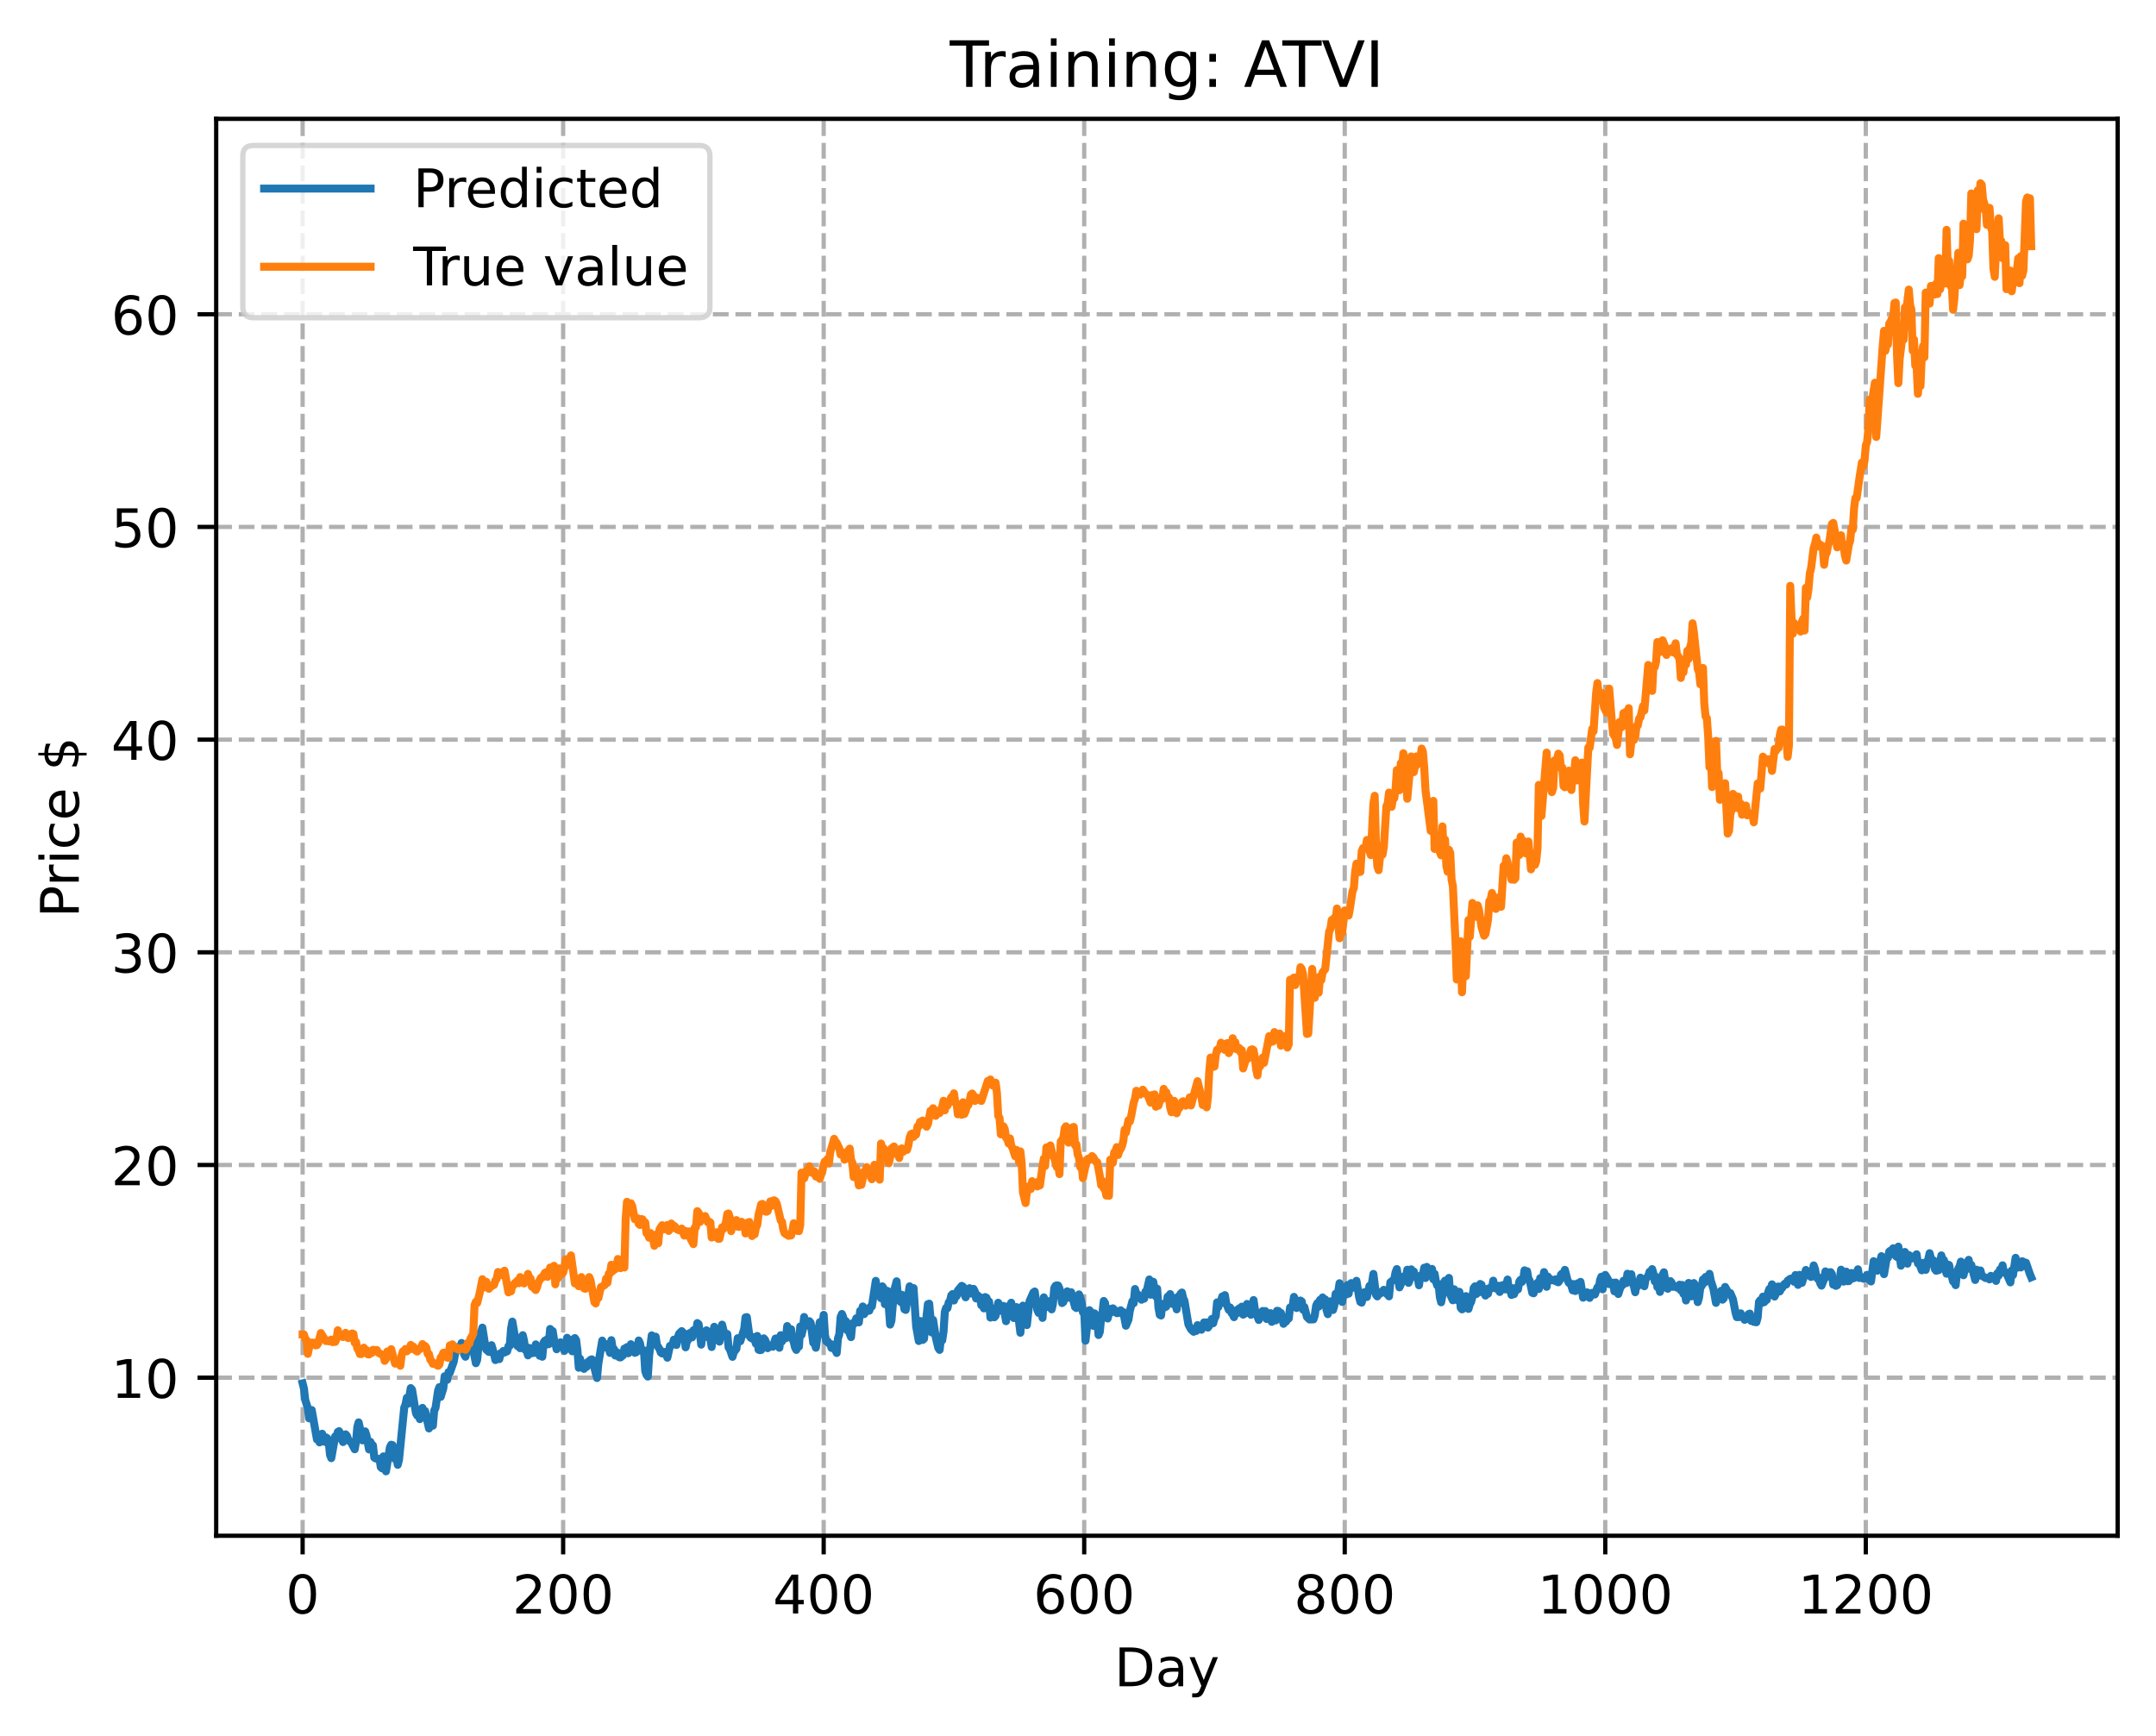 <?xml version="1.0" encoding="utf-8" standalone="no"?>
<!DOCTYPE svg PUBLIC "-//W3C//DTD SVG 1.1//EN"
  "http://www.w3.org/Graphics/SVG/1.1/DTD/svg11.dtd">
<!-- Created with matplotlib (https://matplotlib.org/) -->
<svg height="325.986pt" version="1.1" viewBox="0 0 404.923 325.986" width="404.923pt" xmlns="http://www.w3.org/2000/svg" xmlns:xlink="http://www.w3.org/1999/xlink">
 <defs>
  <style type="text/css">
*{stroke-linecap:butt;stroke-linejoin:round;}
  </style>
 </defs>
 <g id="figure_1">
  <g id="patch_1">
   <path d="M 0 325.986 
L 404.923 325.986 
L 404.923 0 
L 0 0 
z
" style="fill:#ffffff;"/>
  </g>
  <g id="axes_1">
   <g id="patch_2">
    <path d="M 40.603 288.43 
L 397.723 288.43 
L 397.723 22.318 
L 40.603 22.318 
z
" style="fill:#ffffff;"/>
   </g>
   <g id="matplotlib.axis_1">
    <g id="xtick_1">
     <g id="line2d_1">
      <path clip-path="url(#pa62292ca10)" d="M 56.836 288.43 
L 56.836 22.318 
" style="fill:none;stroke:#b0b0b0;stroke-dasharray:2.96,1.28;stroke-dashoffset:0;stroke-width:0.8;"/>
     </g>
     <g id="line2d_2">
      <defs>
       <path d="M 0 0 
L 0 3.5 
" id="mc961804cbd" style="stroke:#000000;stroke-width:0.8;"/>
      </defs>
      <g>
       <use style="stroke:#000000;stroke-width:0.8;" x="56.836" xlink:href="#mc961804cbd" y="288.43"/>
      </g>
     </g>
     <g id="text_1">
      <!-- 0 -->
      <defs>
       <path d="M 31.781 66.406 
Q 24.172 66.406 20.328 58.906 
Q 16.5 51.422 16.5 36.375 
Q 16.5 21.391 20.328 13.891 
Q 24.172 6.391 31.781 6.391 
Q 39.453 6.391 43.281 13.891 
Q 47.125 21.391 47.125 36.375 
Q 47.125 51.422 43.281 58.906 
Q 39.453 66.406 31.781 66.406 
z
M 31.781 74.219 
Q 44.047 74.219 50.516 64.516 
Q 56.984 54.828 56.984 36.375 
Q 56.984 17.969 50.516 8.266 
Q 44.047 -1.422 31.781 -1.422 
Q 19.531 -1.422 13.062 8.266 
Q 6.594 17.969 6.594 36.375 
Q 6.594 54.828 13.062 64.516 
Q 19.531 74.219 31.781 74.219 
z
" id="DejaVuSans-48"/>
      </defs>
      <g transform="translate(53.655 303.029)scale(0.1 -0.1)">
       <use xlink:href="#DejaVuSans-48"/>
      </g>
     </g>
    </g>
    <g id="xtick_2">
     <g id="line2d_3">
      <path clip-path="url(#pa62292ca10)" d="M 105.766 288.43 
L 105.766 22.318 
" style="fill:none;stroke:#b0b0b0;stroke-dasharray:2.96,1.28;stroke-dashoffset:0;stroke-width:0.8;"/>
     </g>
     <g id="line2d_4">
      <g>
       <use style="stroke:#000000;stroke-width:0.8;" x="105.766" xlink:href="#mc961804cbd" y="288.43"/>
      </g>
     </g>
     <g id="text_2">
      <!-- 200 -->
      <defs>
       <path d="M 19.188 8.297 
L 53.609 8.297 
L 53.609 0 
L 7.328 0 
L 7.328 8.297 
Q 12.938 14.109 22.625 23.891 
Q 32.328 33.688 34.812 36.531 
Q 39.547 41.844 41.422 45.531 
Q 43.312 49.219 43.312 52.781 
Q 43.312 58.594 39.234 62.25 
Q 35.156 65.922 28.609 65.922 
Q 23.969 65.922 18.812 64.312 
Q 13.672 62.703 7.812 59.422 
L 7.812 69.391 
Q 13.766 71.781 18.938 73 
Q 24.125 74.219 28.422 74.219 
Q 39.75 74.219 46.484 68.547 
Q 53.219 62.891 53.219 53.422 
Q 53.219 48.922 51.531 44.891 
Q 49.859 40.875 45.406 35.406 
Q 44.188 33.984 37.641 27.219 
Q 31.109 20.453 19.188 8.297 
z
" id="DejaVuSans-50"/>
      </defs>
      <g transform="translate(96.223 303.029)scale(0.1 -0.1)">
       <use xlink:href="#DejaVuSans-50"/>
       <use x="63.623" xlink:href="#DejaVuSans-48"/>
       <use x="127.246" xlink:href="#DejaVuSans-48"/>
      </g>
     </g>
    </g>
    <g id="xtick_3">
     <g id="line2d_5">
      <path clip-path="url(#pa62292ca10)" d="M 154.697 288.43 
L 154.697 22.318 
" style="fill:none;stroke:#b0b0b0;stroke-dasharray:2.96,1.28;stroke-dashoffset:0;stroke-width:0.8;"/>
     </g>
     <g id="line2d_6">
      <g>
       <use style="stroke:#000000;stroke-width:0.8;" x="154.697" xlink:href="#mc961804cbd" y="288.43"/>
      </g>
     </g>
     <g id="text_3">
      <!-- 400 -->
      <defs>
       <path d="M 37.797 64.312 
L 12.891 25.391 
L 37.797 25.391 
z
M 35.203 72.906 
L 47.609 72.906 
L 47.609 25.391 
L 58.016 25.391 
L 58.016 17.188 
L 47.609 17.188 
L 47.609 0 
L 37.797 0 
L 37.797 17.188 
L 4.891 17.188 
L 4.891 26.703 
z
" id="DejaVuSans-52"/>
      </defs>
      <g transform="translate(145.153 303.029)scale(0.1 -0.1)">
       <use xlink:href="#DejaVuSans-52"/>
       <use x="63.623" xlink:href="#DejaVuSans-48"/>
       <use x="127.246" xlink:href="#DejaVuSans-48"/>
      </g>
     </g>
    </g>
    <g id="xtick_4">
     <g id="line2d_7">
      <path clip-path="url(#pa62292ca10)" d="M 203.628 288.43 
L 203.628 22.318 
" style="fill:none;stroke:#b0b0b0;stroke-dasharray:2.96,1.28;stroke-dashoffset:0;stroke-width:0.8;"/>
     </g>
     <g id="line2d_8">
      <g>
       <use style="stroke:#000000;stroke-width:0.8;" x="203.628" xlink:href="#mc961804cbd" y="288.43"/>
      </g>
     </g>
     <g id="text_4">
      <!-- 600 -->
      <defs>
       <path d="M 33.016 40.375 
Q 26.375 40.375 22.484 35.828 
Q 18.609 31.297 18.609 23.391 
Q 18.609 15.531 22.484 10.953 
Q 26.375 6.391 33.016 6.391 
Q 39.656 6.391 43.531 10.953 
Q 47.406 15.531 47.406 23.391 
Q 47.406 31.297 43.531 35.828 
Q 39.656 40.375 33.016 40.375 
z
M 52.594 71.297 
L 52.594 62.312 
Q 48.875 64.062 45.094 64.984 
Q 41.312 65.922 37.594 65.922 
Q 27.828 65.922 22.672 59.328 
Q 17.531 52.734 16.797 39.406 
Q 19.672 43.656 24.016 45.922 
Q 28.375 48.188 33.594 48.188 
Q 44.578 48.188 50.953 41.516 
Q 57.328 34.859 57.328 23.391 
Q 57.328 12.156 50.688 5.359 
Q 44.047 -1.422 33.016 -1.422 
Q 20.359 -1.422 13.672 8.266 
Q 6.984 17.969 6.984 36.375 
Q 6.984 53.656 15.188 63.938 
Q 23.391 74.219 37.203 74.219 
Q 40.922 74.219 44.703 73.484 
Q 48.484 72.75 52.594 71.297 
z
" id="DejaVuSans-54"/>
      </defs>
      <g transform="translate(194.084 303.029)scale(0.1 -0.1)">
       <use xlink:href="#DejaVuSans-54"/>
       <use x="63.623" xlink:href="#DejaVuSans-48"/>
       <use x="127.246" xlink:href="#DejaVuSans-48"/>
      </g>
     </g>
    </g>
    <g id="xtick_5">
     <g id="line2d_9">
      <path clip-path="url(#pa62292ca10)" d="M 252.558 288.43 
L 252.558 22.318 
" style="fill:none;stroke:#b0b0b0;stroke-dasharray:2.96,1.28;stroke-dashoffset:0;stroke-width:0.8;"/>
     </g>
     <g id="line2d_10">
      <g>
       <use style="stroke:#000000;stroke-width:0.8;" x="252.558" xlink:href="#mc961804cbd" y="288.43"/>
      </g>
     </g>
     <g id="text_5">
      <!-- 800 -->
      <defs>
       <path d="M 31.781 34.625 
Q 24.75 34.625 20.719 30.859 
Q 16.703 27.094 16.703 20.516 
Q 16.703 13.922 20.719 10.156 
Q 24.75 6.391 31.781 6.391 
Q 38.812 6.391 42.859 10.172 
Q 46.922 13.969 46.922 20.516 
Q 46.922 27.094 42.891 30.859 
Q 38.875 34.625 31.781 34.625 
z
M 21.922 38.812 
Q 15.578 40.375 12.031 44.719 
Q 8.5 49.078 8.5 55.328 
Q 8.5 64.062 14.719 69.141 
Q 20.953 74.219 31.781 74.219 
Q 42.672 74.219 48.875 69.141 
Q 55.078 64.062 55.078 55.328 
Q 55.078 49.078 51.531 44.719 
Q 48 40.375 41.703 38.812 
Q 48.828 37.156 52.797 32.312 
Q 56.781 27.484 56.781 20.516 
Q 56.781 9.906 50.312 4.234 
Q 43.844 -1.422 31.781 -1.422 
Q 19.734 -1.422 13.25 4.234 
Q 6.781 9.906 6.781 20.516 
Q 6.781 27.484 10.781 32.312 
Q 14.797 37.156 21.922 38.812 
z
M 18.312 54.391 
Q 18.312 48.734 21.844 45.562 
Q 25.391 42.391 31.781 42.391 
Q 38.141 42.391 41.719 45.562 
Q 45.312 48.734 45.312 54.391 
Q 45.312 60.062 41.719 63.234 
Q 38.141 66.406 31.781 66.406 
Q 25.391 66.406 21.844 63.234 
Q 18.312 60.062 18.312 54.391 
z
" id="DejaVuSans-56"/>
      </defs>
      <g transform="translate(243.015 303.029)scale(0.1 -0.1)">
       <use xlink:href="#DejaVuSans-56"/>
       <use x="63.623" xlink:href="#DejaVuSans-48"/>
       <use x="127.246" xlink:href="#DejaVuSans-48"/>
      </g>
     </g>
    </g>
    <g id="xtick_6">
     <g id="line2d_11">
      <path clip-path="url(#pa62292ca10)" d="M 301.489 288.43 
L 301.489 22.318 
" style="fill:none;stroke:#b0b0b0;stroke-dasharray:2.96,1.28;stroke-dashoffset:0;stroke-width:0.8;"/>
     </g>
     <g id="line2d_12">
      <g>
       <use style="stroke:#000000;stroke-width:0.8;" x="301.489" xlink:href="#mc961804cbd" y="288.43"/>
      </g>
     </g>
     <g id="text_6">
      <!-- 1000 -->
      <defs>
       <path d="M 12.406 8.297 
L 28.516 8.297 
L 28.516 63.922 
L 10.984 60.406 
L 10.984 69.391 
L 28.422 72.906 
L 38.281 72.906 
L 38.281 8.297 
L 54.391 8.297 
L 54.391 0 
L 12.406 0 
z
" id="DejaVuSans-49"/>
      </defs>
      <g transform="translate(288.764 303.029)scale(0.1 -0.1)">
       <use xlink:href="#DejaVuSans-49"/>
       <use x="63.623" xlink:href="#DejaVuSans-48"/>
       <use x="127.246" xlink:href="#DejaVuSans-48"/>
       <use x="190.869" xlink:href="#DejaVuSans-48"/>
      </g>
     </g>
    </g>
    <g id="xtick_7">
     <g id="line2d_13">
      <path clip-path="url(#pa62292ca10)" d="M 350.419 288.43 
L 350.419 22.318 
" style="fill:none;stroke:#b0b0b0;stroke-dasharray:2.96,1.28;stroke-dashoffset:0;stroke-width:0.8;"/>
     </g>
     <g id="line2d_14">
      <g>
       <use style="stroke:#000000;stroke-width:0.8;" x="350.419" xlink:href="#mc961804cbd" y="288.43"/>
      </g>
     </g>
     <g id="text_7">
      <!-- 1200 -->
      <g transform="translate(337.694 303.029)scale(0.1 -0.1)">
       <use xlink:href="#DejaVuSans-49"/>
       <use x="63.623" xlink:href="#DejaVuSans-50"/>
       <use x="127.246" xlink:href="#DejaVuSans-48"/>
       <use x="190.869" xlink:href="#DejaVuSans-48"/>
      </g>
     </g>
    </g>
    <g id="text_8">
     <!-- Day -->
     <defs>
      <path d="M 19.672 64.797 
L 19.672 8.109 
L 31.594 8.109 
Q 46.688 8.109 53.688 14.938 
Q 60.688 21.781 60.688 36.531 
Q 60.688 51.172 53.688 57.984 
Q 46.688 64.797 31.594 64.797 
z
M 9.812 72.906 
L 30.078 72.906 
Q 51.266 72.906 61.172 64.094 
Q 71.094 55.281 71.094 36.531 
Q 71.094 17.672 61.125 8.828 
Q 51.172 0 30.078 0 
L 9.812 0 
z
" id="DejaVuSans-68"/>
      <path d="M 34.281 27.484 
Q 23.391 27.484 19.188 25 
Q 14.984 22.516 14.984 16.5 
Q 14.984 11.719 18.141 8.906 
Q 21.297 6.109 26.703 6.109 
Q 34.188 6.109 38.703 11.406 
Q 43.219 16.703 43.219 25.484 
L 43.219 27.484 
z
M 52.203 31.203 
L 52.203 0 
L 43.219 0 
L 43.219 8.297 
Q 40.141 3.328 35.547 0.953 
Q 30.953 -1.422 24.312 -1.422 
Q 15.922 -1.422 10.953 3.297 
Q 6 8.016 6 15.922 
Q 6 25.141 12.172 29.828 
Q 18.359 34.516 30.609 34.516 
L 43.219 34.516 
L 43.219 35.406 
Q 43.219 41.609 39.141 45 
Q 35.062 48.391 27.688 48.391 
Q 23 48.391 18.547 47.266 
Q 14.109 46.141 10.016 43.891 
L 10.016 52.203 
Q 14.938 54.109 19.578 55.047 
Q 24.219 56 28.609 56 
Q 40.484 56 46.344 49.844 
Q 52.203 43.703 52.203 31.203 
z
" id="DejaVuSans-97"/>
      <path d="M 32.172 -5.078 
Q 28.375 -14.844 24.75 -17.812 
Q 21.141 -20.797 15.094 -20.797 
L 7.906 -20.797 
L 7.906 -13.281 
L 13.188 -13.281 
Q 16.891 -13.281 18.938 -11.516 
Q 21 -9.766 23.484 -3.219 
L 25.094 0.875 
L 2.984 54.688 
L 12.5 54.688 
L 29.594 11.922 
L 46.688 54.688 
L 56.203 54.688 
z
" id="DejaVuSans-121"/>
     </defs>
     <g transform="translate(209.29 316.707)scale(0.1 -0.1)">
      <use xlink:href="#DejaVuSans-68"/>
      <use x="77.002" xlink:href="#DejaVuSans-97"/>
      <use x="138.281" xlink:href="#DejaVuSans-121"/>
     </g>
    </g>
   </g>
   <g id="matplotlib.axis_2">
    <g id="ytick_1">
     <g id="line2d_15">
      <path clip-path="url(#pa62292ca10)" d="M 40.603 258.746 
L 397.723 258.746 
" style="fill:none;stroke:#b0b0b0;stroke-dasharray:2.96,1.28;stroke-dashoffset:0;stroke-width:0.8;"/>
     </g>
     <g id="line2d_16">
      <defs>
       <path d="M 0 0 
L -3.5 0 
" id="m0edef7f9ee" style="stroke:#000000;stroke-width:0.8;"/>
      </defs>
      <g>
       <use style="stroke:#000000;stroke-width:0.8;" x="40.603" xlink:href="#m0edef7f9ee" y="258.746"/>
      </g>
     </g>
     <g id="text_9">
      <!-- 10 -->
      <g transform="translate(20.878 262.545)scale(0.1 -0.1)">
       <use xlink:href="#DejaVuSans-49"/>
       <use x="63.623" xlink:href="#DejaVuSans-48"/>
      </g>
     </g>
    </g>
    <g id="ytick_2">
     <g id="line2d_17">
      <path clip-path="url(#pa62292ca10)" d="M 40.603 218.801 
L 397.723 218.801 
" style="fill:none;stroke:#b0b0b0;stroke-dasharray:2.96,1.28;stroke-dashoffset:0;stroke-width:0.8;"/>
     </g>
     <g id="line2d_18">
      <g>
       <use style="stroke:#000000;stroke-width:0.8;" x="40.603" xlink:href="#m0edef7f9ee" y="218.801"/>
      </g>
     </g>
     <g id="text_10">
      <!-- 20 -->
      <g transform="translate(20.878 222.6)scale(0.1 -0.1)">
       <use xlink:href="#DejaVuSans-50"/>
       <use x="63.623" xlink:href="#DejaVuSans-48"/>
      </g>
     </g>
    </g>
    <g id="ytick_3">
     <g id="line2d_19">
      <path clip-path="url(#pa62292ca10)" d="M 40.603 178.856 
L 397.723 178.856 
" style="fill:none;stroke:#b0b0b0;stroke-dasharray:2.96,1.28;stroke-dashoffset:0;stroke-width:0.8;"/>
     </g>
     <g id="line2d_20">
      <g>
       <use style="stroke:#000000;stroke-width:0.8;" x="40.603" xlink:href="#m0edef7f9ee" y="178.856"/>
      </g>
     </g>
     <g id="text_11">
      <!-- 30 -->
      <defs>
       <path d="M 40.578 39.312 
Q 47.656 37.797 51.625 33 
Q 55.609 28.219 55.609 21.188 
Q 55.609 10.406 48.188 4.484 
Q 40.766 -1.422 27.094 -1.422 
Q 22.516 -1.422 17.656 -0.516 
Q 12.797 0.391 7.625 2.203 
L 7.625 11.719 
Q 11.719 9.328 16.594 8.109 
Q 21.484 6.891 26.812 6.891 
Q 36.078 6.891 40.938 10.547 
Q 45.797 14.203 45.797 21.188 
Q 45.797 27.641 41.281 31.266 
Q 36.766 34.906 28.719 34.906 
L 20.219 34.906 
L 20.219 43.016 
L 29.109 43.016 
Q 36.375 43.016 40.234 45.922 
Q 44.094 48.828 44.094 54.297 
Q 44.094 59.906 40.109 62.906 
Q 36.141 65.922 28.719 65.922 
Q 24.656 65.922 20.016 65.031 
Q 15.375 64.156 9.812 62.312 
L 9.812 71.094 
Q 15.438 72.656 20.344 73.438 
Q 25.25 74.219 29.594 74.219 
Q 40.828 74.219 47.359 69.109 
Q 53.906 64.016 53.906 55.328 
Q 53.906 49.266 50.438 45.094 
Q 46.969 40.922 40.578 39.312 
z
" id="DejaVuSans-51"/>
      </defs>
      <g transform="translate(20.878 182.655)scale(0.1 -0.1)">
       <use xlink:href="#DejaVuSans-51"/>
       <use x="63.623" xlink:href="#DejaVuSans-48"/>
      </g>
     </g>
    </g>
    <g id="ytick_4">
     <g id="line2d_21">
      <path clip-path="url(#pa62292ca10)" d="M 40.603 138.911 
L 397.723 138.911 
" style="fill:none;stroke:#b0b0b0;stroke-dasharray:2.96,1.28;stroke-dashoffset:0;stroke-width:0.8;"/>
     </g>
     <g id="line2d_22">
      <g>
       <use style="stroke:#000000;stroke-width:0.8;" x="40.603" xlink:href="#m0edef7f9ee" y="138.911"/>
      </g>
     </g>
     <g id="text_12">
      <!-- 40 -->
      <g transform="translate(20.878 142.71)scale(0.1 -0.1)">
       <use xlink:href="#DejaVuSans-52"/>
       <use x="63.623" xlink:href="#DejaVuSans-48"/>
      </g>
     </g>
    </g>
    <g id="ytick_5">
     <g id="line2d_23">
      <path clip-path="url(#pa62292ca10)" d="M 40.603 98.966 
L 397.723 98.966 
" style="fill:none;stroke:#b0b0b0;stroke-dasharray:2.96,1.28;stroke-dashoffset:0;stroke-width:0.8;"/>
     </g>
     <g id="line2d_24">
      <g>
       <use style="stroke:#000000;stroke-width:0.8;" x="40.603" xlink:href="#m0edef7f9ee" y="98.966"/>
      </g>
     </g>
     <g id="text_13">
      <!-- 50 -->
      <defs>
       <path d="M 10.797 72.906 
L 49.516 72.906 
L 49.516 64.594 
L 19.828 64.594 
L 19.828 46.734 
Q 21.969 47.469 24.109 47.828 
Q 26.266 48.188 28.422 48.188 
Q 40.625 48.188 47.75 41.5 
Q 54.891 34.812 54.891 23.391 
Q 54.891 11.625 47.562 5.094 
Q 40.234 -1.422 26.906 -1.422 
Q 22.312 -1.422 17.547 -0.641 
Q 12.797 0.141 7.719 1.703 
L 7.719 11.625 
Q 12.109 9.234 16.797 8.062 
Q 21.484 6.891 26.703 6.891 
Q 35.156 6.891 40.078 11.328 
Q 45.016 15.766 45.016 23.391 
Q 45.016 31 40.078 35.438 
Q 35.156 39.891 26.703 39.891 
Q 22.75 39.891 18.812 39.016 
Q 14.891 38.141 10.797 36.281 
z
" id="DejaVuSans-53"/>
      </defs>
      <g transform="translate(20.878 102.765)scale(0.1 -0.1)">
       <use xlink:href="#DejaVuSans-53"/>
       <use x="63.623" xlink:href="#DejaVuSans-48"/>
      </g>
     </g>
    </g>
    <g id="ytick_6">
     <g id="line2d_25">
      <path clip-path="url(#pa62292ca10)" d="M 40.603 59.02 
L 397.723 59.02 
" style="fill:none;stroke:#b0b0b0;stroke-dasharray:2.96,1.28;stroke-dashoffset:0;stroke-width:0.8;"/>
     </g>
     <g id="line2d_26">
      <g>
       <use style="stroke:#000000;stroke-width:0.8;" x="40.603" xlink:href="#m0edef7f9ee" y="59.02"/>
      </g>
     </g>
     <g id="text_14">
      <!-- 60 -->
      <g transform="translate(20.878 62.82)scale(0.1 -0.1)">
       <use xlink:href="#DejaVuSans-54"/>
       <use x="63.623" xlink:href="#DejaVuSans-48"/>
      </g>
     </g>
    </g>
    <g id="text_15">
     <!-- Price $ -->
     <defs>
      <path d="M 19.672 64.797 
L 19.672 37.406 
L 32.078 37.406 
Q 38.969 37.406 42.719 40.969 
Q 46.484 44.531 46.484 51.125 
Q 46.484 57.672 42.719 61.234 
Q 38.969 64.797 32.078 64.797 
z
M 9.812 72.906 
L 32.078 72.906 
Q 44.344 72.906 50.609 67.359 
Q 56.891 61.812 56.891 51.125 
Q 56.891 40.328 50.609 34.812 
Q 44.344 29.297 32.078 29.297 
L 19.672 29.297 
L 19.672 0 
L 9.812 0 
z
" id="DejaVuSans-80"/>
      <path d="M 41.109 46.297 
Q 39.594 47.172 37.812 47.578 
Q 36.031 48 33.891 48 
Q 26.266 48 22.188 43.047 
Q 18.109 38.094 18.109 28.812 
L 18.109 0 
L 9.078 0 
L 9.078 54.688 
L 18.109 54.688 
L 18.109 46.188 
Q 20.953 51.172 25.484 53.578 
Q 30.031 56 36.531 56 
Q 37.453 56 38.578 55.875 
Q 39.703 55.766 41.062 55.516 
z
" id="DejaVuSans-114"/>
      <path d="M 9.422 54.688 
L 18.406 54.688 
L 18.406 0 
L 9.422 0 
z
M 9.422 75.984 
L 18.406 75.984 
L 18.406 64.594 
L 9.422 64.594 
z
" id="DejaVuSans-105"/>
      <path d="M 48.781 52.594 
L 48.781 44.188 
Q 44.969 46.297 41.141 47.344 
Q 37.312 48.391 33.406 48.391 
Q 24.656 48.391 19.812 42.844 
Q 14.984 37.312 14.984 27.297 
Q 14.984 17.281 19.812 11.734 
Q 24.656 6.203 33.406 6.203 
Q 37.312 6.203 41.141 7.25 
Q 44.969 8.297 48.781 10.406 
L 48.781 2.094 
Q 45.016 0.344 40.984 -0.531 
Q 36.969 -1.422 32.422 -1.422 
Q 20.062 -1.422 12.781 6.344 
Q 5.516 14.109 5.516 27.297 
Q 5.516 40.672 12.859 48.328 
Q 20.219 56 33.016 56 
Q 37.156 56 41.109 55.141 
Q 45.062 54.297 48.781 52.594 
z
" id="DejaVuSans-99"/>
      <path d="M 56.203 29.594 
L 56.203 25.203 
L 14.891 25.203 
Q 15.484 15.922 20.484 11.062 
Q 25.484 6.203 34.422 6.203 
Q 39.594 6.203 44.453 7.469 
Q 49.312 8.734 54.109 11.281 
L 54.109 2.781 
Q 49.266 0.734 44.188 -0.344 
Q 39.109 -1.422 33.891 -1.422 
Q 20.797 -1.422 13.156 6.188 
Q 5.516 13.812 5.516 26.812 
Q 5.516 40.234 12.766 48.109 
Q 20.016 56 32.328 56 
Q 43.359 56 49.781 48.891 
Q 56.203 41.797 56.203 29.594 
z
M 47.219 32.234 
Q 47.125 39.594 43.094 43.984 
Q 39.062 48.391 32.422 48.391 
Q 24.906 48.391 20.391 44.141 
Q 15.875 39.891 15.188 32.172 
z
" id="DejaVuSans-101"/>
      <path id="DejaVuSans-32"/>
      <path d="M 33.797 -14.703 
L 28.906 -14.703 
L 28.859 0 
Q 23.734 0.094 18.609 1.188 
Q 13.484 2.297 8.297 4.5 
L 8.297 13.281 
Q 13.281 10.156 18.375 8.562 
Q 23.484 6.984 28.906 6.938 
L 28.906 29.203 
Q 18.109 30.953 13.203 35.156 
Q 8.297 39.359 8.297 46.688 
Q 8.297 54.641 13.625 59.219 
Q 18.953 63.812 28.906 64.5 
L 28.906 75.984 
L 33.797 75.984 
L 33.797 64.656 
Q 38.328 64.453 42.578 63.688 
Q 46.828 62.938 50.875 61.625 
L 50.875 53.078 
Q 46.828 55.125 42.547 56.25 
Q 38.281 57.375 33.797 57.562 
L 33.797 36.719 
Q 44.875 35.016 50.094 30.609 
Q 55.328 26.219 55.328 18.609 
Q 55.328 10.359 49.781 5.594 
Q 44.234 0.828 33.797 0.094 
z
M 28.906 37.594 
L 28.906 57.625 
Q 23.25 56.984 20.266 54.391 
Q 17.281 51.812 17.281 47.516 
Q 17.281 43.312 20.031 40.969 
Q 22.797 38.625 28.906 37.594 
z
M 33.797 28.219 
L 33.797 7.078 
Q 39.984 7.906 43.141 10.594 
Q 46.297 13.281 46.297 17.672 
Q 46.297 21.969 43.281 24.5 
Q 40.281 27.047 33.797 28.219 
z
" id="DejaVuSans-36"/>
     </defs>
     <g transform="translate(14.798 172.342)rotate(-90)scale(0.1 -0.1)">
      <use xlink:href="#DejaVuSans-80"/>
      <use x="58.553" xlink:href="#DejaVuSans-114"/>
      <use x="99.666" xlink:href="#DejaVuSans-105"/>
      <use x="127.449" xlink:href="#DejaVuSans-99"/>
      <use x="182.43" xlink:href="#DejaVuSans-101"/>
      <use x="243.953" xlink:href="#DejaVuSans-32"/>
      <use x="275.74" xlink:href="#DejaVuSans-36"/>
     </g>
    </g>
   </g>
   <g id="line2d_27">
    <path clip-path="url(#pa62292ca10)" d="M 56.836 259.809 
L 57.081 260.774 
L 57.325 262.918 
L 57.814 264.469 
L 58.059 266.389 
L 58.304 266.381 
L 58.548 264.823 
L 59.527 270.344 
L 59.772 270.078 
L 60.016 270.898 
L 60.506 269.274 
L 60.75 270.527 
L 60.995 270.803 
L 61.24 269.966 
L 61.484 270.139 
L 61.729 270.733 
L 61.974 273.212 
L 62.218 273.86 
L 62.952 269.762 
L 63.197 270.206 
L 63.441 268.938 
L 63.686 268.797 
L 63.931 269.268 
L 64.42 270.837 
L 64.909 269.388 
L 65.154 269.656 
L 65.399 270.359 
L 65.643 270.672 
L 65.888 270.79 
L 66.622 272.194 
L 66.867 270.769 
L 67.111 267.989 
L 67.356 267.14 
L 67.845 269.303 
L 68.09 270.524 
L 68.579 268.835 
L 68.824 269.577 
L 69.313 272.223 
L 69.558 270.782 
L 69.802 271.263 
L 70.047 271.46 
L 70.292 273.748 
L 70.536 273.92 
L 71.27 274.011 
L 71.515 275.549 
L 71.76 275.776 
L 72.004 273.528 
L 72.494 276.334 
L 73.228 271.826 
L 73.472 271.34 
L 73.717 271.409 
L 73.962 272.057 
L 74.206 274.047 
L 74.451 273.418 
L 74.696 275.112 
L 74.94 274.162 
L 75.919 264.364 
L 76.163 263.768 
L 76.408 262.527 
L 76.653 263.62 
L 77.142 260.704 
L 77.387 260.992 
L 78.121 265.414 
L 78.365 265.866 
L 78.61 265.525 
L 78.855 266.531 
L 79.099 266.228 
L 79.344 264.414 
L 79.589 265.224 
L 79.833 264.996 
L 80.567 268.282 
L 81.056 266.912 
L 81.301 267.765 
L 81.546 264.921 
L 81.79 264.446 
L 82.28 261.17 
L 82.524 260.513 
L 82.769 262.355 
L 83.258 260.756 
L 83.503 258.479 
L 83.992 259.149 
L 84.237 257.697 
L 84.482 257.812 
L 85.216 255.749 
L 85.46 254.321 
L 85.95 253.004 
L 86.194 253.037 
L 86.439 253.439 
L 86.684 252.228 
L 87.173 254.382 
L 87.417 254.814 
L 87.907 252.566 
L 88.151 252.437 
L 88.396 251.505 
L 88.641 252.317 
L 89.375 256.026 
L 89.619 255.397 
L 90.109 250.426 
L 90.353 250.302 
L 90.598 249.347 
L 91.087 252.436 
L 91.332 253.482 
L 91.821 253.906 
L 92.066 253.917 
L 92.311 252.639 
L 92.8 254.346 
L 93.044 255.442 
L 93.289 254.449 
L 93.534 254.757 
L 93.778 255.264 
L 94.023 254.144 
L 94.268 254.226 
L 94.512 253.742 
L 94.757 254.018 
L 95.246 253.795 
L 95.491 252.822 
L 95.736 252.768 
L 95.98 249.563 
L 96.225 248.215 
L 96.959 252.427 
L 97.204 252.821 
L 97.448 252.558 
L 97.693 253.211 
L 97.938 251.268 
L 98.182 250.764 
L 98.427 251.825 
L 98.672 253.549 
L 98.916 253.626 
L 99.161 254.554 
L 99.405 253.154 
L 99.895 254.163 
L 100.139 253.985 
L 100.384 254.083 
L 100.629 252.491 
L 100.873 253.047 
L 101.118 252.98 
L 101.363 254.635 
L 101.607 253.223 
L 101.852 254.812 
L 102.097 252.136 
L 102.341 251.784 
L 102.586 252.548 
L 102.831 251.468 
L 103.075 252.454 
L 103.32 249.593 
L 103.565 250.551 
L 103.809 249.993 
L 104.054 251.626 
L 104.299 252.211 
L 104.543 253.409 
L 104.788 252.247 
L 105.032 252.673 
L 105.277 252.107 
L 105.522 252.722 
L 105.766 252.647 
L 106.011 253.703 
L 106.256 253.185 
L 106.5 251.255 
L 106.745 252.764 
L 106.99 253.327 
L 107.234 253.21 
L 107.479 253.795 
L 107.724 251.503 
L 107.968 251.311 
L 108.213 251.709 
L 108.458 253.694 
L 108.702 256.881 
L 108.947 255.197 
L 109.192 256.253 
L 109.436 256.431 
L 109.681 257.094 
L 109.926 256.646 
L 110.17 256.719 
L 110.415 255.794 
L 110.66 255.687 
L 110.904 255.393 
L 111.149 255.3 
L 111.393 255.978 
L 112.127 258.811 
L 112.372 256.131 
L 113.106 251.779 
L 113.351 253.099 
L 113.84 252.451 
L 114.085 253.124 
L 114.329 253.299 
L 114.574 254.098 
L 114.819 251.7 
L 115.063 253.209 
L 115.308 253.375 
L 115.553 254.59 
L 115.797 253.926 
L 116.042 254.094 
L 116.287 254.904 
L 116.531 254.947 
L 117.02 254.537 
L 117.265 253.287 
L 117.51 253.797 
L 117.754 253.008 
L 117.999 254.16 
L 118.488 252.456 
L 118.733 253.636 
L 118.978 253.75 
L 119.222 254.072 
L 119.467 253.995 
L 119.712 253.655 
L 119.956 251.76 
L 120.201 252.273 
L 120.446 253.699 
L 120.69 253.592 
L 120.935 253.611 
L 121.18 257.496 
L 121.424 258.236 
L 121.669 258.538 
L 121.914 254.625 
L 122.403 250.798 
L 122.892 251.729 
L 123.137 251.04 
L 123.381 252.602 
L 123.871 253.38 
L 124.115 254.042 
L 124.36 254.202 
L 124.605 253.881 
L 125.094 254.185 
L 125.339 254.995 
L 125.828 252.768 
L 126.073 252.71 
L 126.317 252.472 
L 126.562 251.604 
L 126.807 251.791 
L 127.051 252.602 
L 127.296 251.179 
L 127.541 250.486 
L 128.03 250.004 
L 128.275 250.244 
L 128.519 251.114 
L 128.764 253.047 
L 129.008 251.926 
L 129.253 251.62 
L 129.498 250.389 
L 129.742 250.291 
L 129.987 251.178 
L 130.232 249.841 
L 130.476 250.087 
L 130.721 250.169 
L 130.966 248.489 
L 131.21 248.691 
L 131.7 252.543 
L 131.944 250.597 
L 132.189 250.433 
L 132.434 250.693 
L 132.678 249.847 
L 132.923 251.134 
L 133.412 251.374 
L 133.657 252.987 
L 133.902 250.316 
L 134.146 249.185 
L 134.391 250.513 
L 134.636 249.964 
L 134.88 250.464 
L 135.125 251.982 
L 135.614 248.784 
L 136.103 250.72 
L 136.348 250.705 
L 136.593 250.547 
L 136.837 253.067 
L 137.082 253.43 
L 137.571 254.835 
L 137.816 253.966 
L 138.305 253.336 
L 138.55 251.329 
L 139.039 251.902 
L 139.773 249.571 
L 140.018 247.419 
L 140.263 247.369 
L 140.752 250.908 
L 140.996 251.253 
L 141.241 251.396 
L 141.486 251.114 
L 141.73 251.619 
L 141.975 252.385 
L 142.22 250.911 
L 142.464 253.487 
L 142.709 253.582 
L 142.954 253.536 
L 143.443 251.359 
L 143.688 251.634 
L 143.932 252.262 
L 144.177 253.204 
L 144.666 252.782 
L 144.911 252.672 
L 145.156 252.934 
L 145.645 251.397 
L 145.89 251.382 
L 146.134 251.595 
L 146.379 253.131 
L 146.624 250.767 
L 146.868 251.945 
L 147.113 251.069 
L 147.357 250.962 
L 147.602 251.333 
L 147.847 249.05 
L 148.091 249.665 
L 148.581 249.649 
L 148.825 251.455 
L 149.07 252.016 
L 149.315 253.06 
L 149.559 253.529 
L 149.804 251.968 
L 150.049 252.925 
L 150.293 249.124 
L 150.538 250.71 
L 150.783 249.663 
L 151.027 247.346 
L 151.272 248.765 
L 151.517 248.956 
L 151.761 248.372 
L 152.006 248.133 
L 152.251 248.435 
L 152.74 252.195 
L 152.984 252.19 
L 153.229 253.125 
L 153.718 249.56 
L 153.963 248.317 
L 154.208 249.014 
L 154.452 248.991 
L 154.697 246.949 
L 154.942 250.754 
L 155.186 251.931 
L 155.431 251.89 
L 155.676 252.307 
L 155.92 252.374 
L 156.165 253.167 
L 156.41 252.535 
L 157.144 254.109 
L 157.388 251.331 
L 157.633 250.603 
L 157.878 247.361 
L 158.122 246.778 
L 158.367 247.384 
L 158.612 249.471 
L 158.856 248.115 
L 159.101 249.851 
L 159.345 248.854 
L 159.59 250.509 
L 159.835 251.134 
L 160.079 248.53 
L 160.324 248.694 
L 160.569 248.365 
L 160.813 247.601 
L 161.303 248.367 
L 161.547 246.194 
L 161.792 246.411 
L 162.037 245.368 
L 162.281 246.815 
L 162.526 246.481 
L 162.771 245.779 
L 163.26 246.165 
L 163.505 245.404 
L 163.749 245.373 
L 164.483 240.56 
L 164.728 243.173 
L 164.972 243.034 
L 165.217 242.68 
L 165.462 243.825 
L 165.706 241.59 
L 165.951 241.959 
L 166.196 244.945 
L 166.44 243.296 
L 166.685 242.451 
L 167.174 248.778 
L 167.419 248.06 
L 167.908 242.467 
L 168.398 240.641 
L 168.642 243.557 
L 169.132 244.514 
L 169.376 243.171 
L 169.866 245.899 
L 170.11 246.021 
L 170.844 241.585 
L 171.333 242.9 
L 171.578 241.919 
L 172.067 249.148 
L 172.557 251.858 
L 172.801 248.099 
L 173.291 251.663 
L 173.535 251.46 
L 174.269 244.933 
L 174.514 244.846 
L 175.003 250.268 
L 175.248 247.898 
L 175.737 251.105 
L 176.227 253.179 
L 176.471 253.525 
L 176.716 251.428 
L 176.96 251.741 
L 177.205 250.119 
L 177.45 246.385 
L 177.694 245.643 
L 177.939 245.692 
L 178.184 244.604 
L 178.428 244.32 
L 178.673 243.264 
L 178.918 243.03 
L 179.162 244.252 
L 179.407 243.597 
L 179.652 243.439 
L 179.896 242.368 
L 180.63 241.5 
L 180.875 241.667 
L 181.12 243.111 
L 181.364 243.649 
L 181.609 242.603 
L 181.854 242.967 
L 182.098 241.938 
L 182.343 242.943 
L 182.588 242.691 
L 182.832 242.063 
L 183.077 242.545 
L 183.321 243.867 
L 183.566 243.243 
L 183.811 243.544 
L 184.055 243.618 
L 184.3 245.137 
L 184.545 244.076 
L 184.789 245.735 
L 185.034 243.608 
L 185.279 243.738 
L 185.523 244.434 
L 185.768 244.452 
L 186.013 247.462 
L 186.257 245.694 
L 186.747 247.401 
L 186.991 247.102 
L 187.481 244.674 
L 187.725 245.154 
L 187.97 246.17 
L 188.459 245.268 
L 188.948 248.14 
L 189.193 245.882 
L 189.438 245.28 
L 189.682 245.308 
L 189.927 244.668 
L 190.172 246.785 
L 190.416 247.548 
L 190.661 245.792 
L 190.906 245.486 
L 191.15 246.395 
L 191.64 250.314 
L 191.884 246.865 
L 192.129 245.211 
L 192.863 248.87 
L 193.352 244.397 
L 194.086 242.742 
L 194.331 242.56 
L 194.82 246.039 
L 195.065 246.579 
L 195.309 246.675 
L 195.554 245.657 
L 195.799 247.518 
L 196.043 243.66 
L 196.288 244.549 
L 196.533 244.529 
L 196.777 245.46 
L 197.022 244.373 
L 197.267 244.781 
L 197.511 245.916 
L 197.756 244.848 
L 198.001 241.922 
L 198.245 241.488 
L 198.49 241.403 
L 198.735 241.444 
L 198.979 242.001 
L 199.224 243.043 
L 199.469 244.729 
L 199.713 244.54 
L 199.958 243.097 
L 200.203 243.854 
L 200.447 242.526 
L 200.692 243.567 
L 200.936 243.744 
L 201.181 242.7 
L 201.915 245.479 
L 202.16 245.668 
L 202.649 243.104 
L 202.894 243.676 
L 203.138 244.668 
L 203.383 246.46 
L 203.628 246.303 
L 203.872 251.794 
L 204.117 249.581 
L 204.362 248.424 
L 204.606 246.069 
L 204.851 246.353 
L 205.34 249.011 
L 205.585 246.671 
L 205.83 247.706 
L 206.074 248.091 
L 206.319 250.73 
L 206.563 250.133 
L 206.808 247.47 
L 207.053 246.54 
L 207.297 244.335 
L 207.542 244.711 
L 207.787 247.405 
L 208.031 247.632 
L 208.521 245.827 
L 208.765 246.448 
L 209.01 245.72 
L 209.255 245.929 
L 209.499 246.409 
L 209.744 246.623 
L 209.989 246.625 
L 210.233 246.485 
L 210.478 246.085 
L 210.723 246.519 
L 210.967 246.422 
L 211.457 248.992 
L 211.946 247.831 
L 212.191 246.209 
L 212.68 244.383 
L 212.924 244.758 
L 213.169 242.094 
L 213.414 243.108 
L 213.658 243.066 
L 213.903 243.493 
L 214.148 243.676 
L 214.392 244.109 
L 214.637 243.51 
L 214.882 243.907 
L 215.126 242.583 
L 215.371 242.422 
L 215.86 240.298 
L 216.105 243.163 
L 216.594 240.731 
L 217.084 243.485 
L 217.328 242.032 
L 217.573 245.601 
L 217.818 246.939 
L 218.062 247.074 
L 218.307 244.897 
L 218.551 245.049 
L 218.796 245.522 
L 219.041 245.387 
L 219.285 243.54 
L 219.53 243.377 
L 219.775 243.042 
L 220.264 244.915 
L 220.509 244.105 
L 220.753 244.731 
L 220.998 245.917 
L 221.243 243.528 
L 221.487 244.754 
L 221.732 242.965 
L 221.977 242.754 
L 222.221 243.816 
L 222.466 244.336 
L 223.2 248.757 
L 223.689 249.674 
L 224.179 250.127 
L 224.423 249.844 
L 224.668 249.971 
L 224.912 248.875 
L 225.157 249.354 
L 225.402 249.287 
L 225.646 249.741 
L 226.136 248.364 
L 226.38 248.62 
L 226.625 248.359 
L 226.87 249.342 
L 227.114 248.982 
L 227.604 247.707 
L 227.848 248.526 
L 228.093 247.64 
L 228.338 247.202 
L 228.582 244.605 
L 228.827 245.487 
L 229.072 244.568 
L 229.316 244.279 
L 229.561 243.486 
L 229.806 244.679 
L 230.05 243.241 
L 230.295 244.779 
L 230.784 246.016 
L 231.029 245.558 
L 231.273 246.562 
L 231.518 246.874 
L 231.763 247.384 
L 232.252 246.051 
L 232.497 246.575 
L 232.741 245.727 
L 232.986 245.909 
L 233.231 245.403 
L 233.475 246.905 
L 233.72 246.762 
L 234.209 244.9 
L 234.699 246.346 
L 234.943 246.931 
L 235.433 244.166 
L 235.677 245.885 
L 236.411 247.912 
L 236.656 247.011 
L 236.9 246.755 
L 237.145 246.217 
L 237.39 246.86 
L 237.634 246.23 
L 237.879 247.717 
L 238.124 246.943 
L 238.368 246.921 
L 238.613 246.623 
L 238.858 248.259 
L 239.102 247.694 
L 239.347 246.751 
L 239.592 247.994 
L 239.836 246.185 
L 240.081 246.212 
L 240.326 247.517 
L 240.57 246.579 
L 241.06 248.631 
L 241.304 248.32 
L 241.549 248.195 
L 241.794 247.699 
L 242.038 247.644 
L 242.283 245.574 
L 242.527 245.492 
L 242.772 245.266 
L 243.017 243.573 
L 243.261 244.116 
L 243.506 245.662 
L 243.751 244.877 
L 243.995 245.038 
L 244.24 244.26 
L 244.485 244.434 
L 244.729 245.991 
L 244.974 245.474 
L 245.463 247.346 
L 245.953 247.819 
L 246.687 247.797 
L 246.931 246.998 
L 247.176 245.247 
L 247.421 244.736 
L 247.665 245.405 
L 247.91 244.137 
L 248.155 244.208 
L 248.399 243.678 
L 248.644 244.064 
L 248.888 244.037 
L 249.133 245.994 
L 249.378 246.821 
L 249.867 244.412 
L 250.356 246.031 
L 250.601 245.194 
L 250.846 242.986 
L 251.09 244.269 
L 251.58 241.005 
L 251.824 243.73 
L 252.069 244.52 
L 252.314 242.375 
L 252.558 241.77 
L 252.803 243.142 
L 253.048 241.354 
L 253.292 242.969 
L 253.537 241.231 
L 253.782 240.982 
L 254.026 241.862 
L 254.271 241.33 
L 254.515 241.108 
L 254.76 240.548 
L 255.249 243.554 
L 255.494 244.528 
L 255.739 244.656 
L 256.228 242.696 
L 256.717 243.598 
L 257.207 241.509 
L 257.451 242.352 
L 257.941 239.26 
L 258.43 243.18 
L 258.675 243.485 
L 258.919 242.937 
L 259.164 242.991 
L 259.653 242.476 
L 259.898 242.243 
L 260.143 242.481 
L 260.387 242.966 
L 260.632 243.143 
L 260.876 243.47 
L 261.121 240.843 
L 261.855 240.272 
L 262.1 238.961 
L 262.344 238.343 
L 262.834 241.787 
L 263.812 239.62 
L 264.057 239.815 
L 264.302 238.473 
L 264.546 240.937 
L 264.791 240.342 
L 265.036 238.394 
L 265.28 239.805 
L 265.525 238.791 
L 265.77 239.712 
L 266.014 239.581 
L 266.259 240.042 
L 266.503 241.393 
L 266.748 239.712 
L 266.993 239.447 
L 267.237 239.478 
L 267.482 238.101 
L 267.727 240.029 
L 267.971 237.937 
L 268.216 239.299 
L 268.461 238.482 
L 268.705 238.96 
L 268.95 238.322 
L 269.195 240.259 
L 269.439 239.244 
L 269.684 240.711 
L 269.929 241.425 
L 270.173 241.155 
L 270.418 243.587 
L 270.663 244.591 
L 270.907 243.253 
L 271.152 240.93 
L 271.397 240.517 
L 271.886 241.039 
L 272.131 240.01 
L 272.375 243.166 
L 272.864 244.212 
L 273.109 242.137 
L 273.354 242.523 
L 273.598 244.148 
L 273.843 242.632 
L 274.088 242.617 
L 274.332 245.608 
L 274.577 245.916 
L 274.822 245.769 
L 275.066 244.112 
L 275.311 243.424 
L 275.556 245.381 
L 275.8 245.833 
L 276.045 244.964 
L 276.29 244.515 
L 276.534 243.582 
L 276.779 241.892 
L 277.024 241.587 
L 277.268 243.045 
L 277.513 242.793 
L 278.002 241.147 
L 278.247 241.292 
L 278.491 242.783 
L 278.736 242.421 
L 278.981 243.328 
L 279.225 242.098 
L 279.47 242.976 
L 279.715 241.929 
L 280.204 241.926 
L 280.449 240.524 
L 280.693 241.916 
L 280.938 241.775 
L 281.183 242.115 
L 281.427 241.486 
L 281.672 242.651 
L 281.917 241.474 
L 282.406 241.322 
L 282.651 242.161 
L 282.895 241.428 
L 283.14 240.312 
L 283.385 242.326 
L 283.629 241.815 
L 283.874 243.212 
L 284.118 241.943 
L 284.363 243.059 
L 284.852 241.838 
L 285.097 242.16 
L 285.342 240.701 
L 285.586 240.363 
L 285.831 240.765 
L 286.076 240.299 
L 286.32 238.585 
L 286.565 239.426 
L 286.81 238.749 
L 287.054 240.116 
L 287.299 240.55 
L 287.788 242.817 
L 288.033 242.896 
L 288.278 241.66 
L 288.522 241.829 
L 288.767 240.898 
L 289.012 242.094 
L 289.256 240.061 
L 289.501 240.312 
L 289.746 240.374 
L 289.99 238.914 
L 290.235 239.572 
L 290.479 241.682 
L 290.724 239.771 
L 290.969 240.315 
L 291.213 240.251 
L 291.458 240.445 
L 291.703 240.384 
L 291.947 240.545 
L 292.192 240.271 
L 292.437 240.748 
L 292.681 240.829 
L 292.926 240.479 
L 293.171 239.388 
L 293.415 239.167 
L 293.66 239.519 
L 293.905 238.494 
L 294.394 240.394 
L 294.639 240.931 
L 294.883 241.011 
L 295.128 241.521 
L 295.373 242.346 
L 295.617 241.17 
L 295.862 242.475 
L 296.106 241.959 
L 296.351 241.012 
L 296.596 241.011 
L 296.84 240.75 
L 297.33 243.723 
L 297.574 242.897 
L 297.819 243.375 
L 298.064 242.716 
L 298.308 242.829 
L 298.553 243.759 
L 299.042 242.809 
L 299.532 243.128 
L 300.021 241.788 
L 300.266 241.996 
L 300.51 240.411 
L 300.755 239.779 
L 301 242.15 
L 301.244 240.275 
L 301.489 239.447 
L 301.978 240.238 
L 302.223 241.171 
L 302.467 240.858 
L 302.712 241.13 
L 302.957 240.9 
L 303.201 242.523 
L 303.446 240.879 
L 303.691 241.465 
L 303.935 243.032 
L 304.425 241.514 
L 304.669 241.429 
L 304.914 240.534 
L 305.403 241.001 
L 305.648 239.222 
L 305.893 240.506 
L 306.137 240.604 
L 306.382 239.314 
L 306.627 241.04 
L 306.871 241.595 
L 307.116 242.702 
L 307.361 241.265 
L 307.605 241.547 
L 308.094 239.961 
L 308.584 240.69 
L 308.828 241.578 
L 309.073 240.228 
L 309.562 239.629 
L 309.807 238.848 
L 310.052 239.61 
L 310.296 238.35 
L 310.541 239.215 
L 310.786 240.668 
L 311.03 239.817 
L 311.275 241.743 
L 311.52 240.905 
L 311.764 242.641 
L 312.009 241.587 
L 312.254 239.442 
L 312.498 238.949 
L 312.988 241.863 
L 313.232 242.05 
L 313.477 241.741 
L 313.722 240.61 
L 313.966 240.919 
L 314.211 241.682 
L 314.7 241.601 
L 314.945 241.838 
L 315.434 241.282 
L 315.679 242.35 
L 315.923 241.325 
L 316.168 243.018 
L 316.413 242.572 
L 316.657 244.248 
L 317.147 240.951 
L 317.636 243.474 
L 317.881 243.169 
L 318.125 240.973 
L 318.37 241.396 
L 318.859 244.553 
L 319.104 243.681 
L 319.349 241.735 
L 319.593 241.534 
L 319.838 240.297 
L 320.082 240.925 
L 320.327 239.825 
L 320.572 240.613 
L 321.061 239.24 
L 321.306 240.507 
L 321.795 242.033 
L 322.284 244.697 
L 322.529 243.372 
L 322.774 243.19 
L 323.018 243.402 
L 323.263 242.422 
L 323.508 244.1 
L 323.752 243.846 
L 323.997 241.702 
L 324.731 243.004 
L 324.976 242.856 
L 325.465 243.994 
L 325.954 246.532 
L 326.199 247.375 
L 326.688 247.36 
L 326.933 246.659 
L 327.177 247.352 
L 327.422 247.393 
L 327.667 247.883 
L 328.156 247.508 
L 328.401 246.807 
L 328.645 246.711 
L 328.89 248.084 
L 329.135 247.937 
L 329.379 248.258 
L 329.869 248.337 
L 330.113 247.463 
L 330.358 244.497 
L 330.603 244.184 
L 330.847 244.736 
L 331.092 243.526 
L 331.337 244.575 
L 331.581 244.061 
L 331.826 244.135 
L 332.07 242.729 
L 332.315 242.076 
L 332.56 242.133 
L 332.804 241.22 
L 333.049 242.797 
L 333.294 243.51 
L 333.538 242.975 
L 333.783 241.661 
L 334.028 241.623 
L 334.272 242.543 
L 334.517 242.049 
L 334.762 241.831 
L 335.006 241.285 
L 335.251 241.063 
L 335.496 241.237 
L 335.74 240.534 
L 336.23 240.178 
L 336.474 240.117 
L 336.964 240.736 
L 337.208 239.464 
L 337.698 241.317 
L 337.942 239.437 
L 338.187 239.505 
L 338.431 240.943 
L 339.165 238.517 
L 339.655 239.533 
L 339.899 239.013 
L 340.144 239.831 
L 340.389 239.102 
L 340.633 237.659 
L 340.878 238.329 
L 341.123 239.679 
L 341.367 240.157 
L 341.612 239.954 
L 341.857 241.016 
L 342.101 241.459 
L 342.591 240.247 
L 342.835 238.786 
L 343.08 239.811 
L 343.325 238.964 
L 343.569 239.375 
L 343.814 238.925 
L 344.058 239.292 
L 344.303 241.276 
L 344.548 240.827 
L 344.792 241.503 
L 345.037 241.394 
L 345.526 240.353 
L 345.771 238.464 
L 346.016 239.074 
L 346.26 240.707 
L 346.505 239.291 
L 346.75 238.828 
L 346.994 240.627 
L 347.239 240.606 
L 347.484 240.287 
L 347.728 239.088 
L 347.973 240.101 
L 348.218 240.03 
L 348.952 238.388 
L 349.196 240.02 
L 349.441 239.742 
L 349.93 240.15 
L 350.419 239.977 
L 350.664 239.435 
L 350.909 240.248 
L 351.153 239.754 
L 351.398 240.679 
L 351.887 236.864 
L 352.132 237.059 
L 352.621 238.65 
L 353.355 235.926 
L 353.6 236.635 
L 353.845 239.303 
L 354.334 236.363 
L 354.579 236.228 
L 354.823 235.064 
L 355.068 234.88 
L 355.313 235.382 
L 355.557 234.448 
L 356.046 235.902 
L 356.291 236.088 
L 356.536 234.132 
L 357.025 237.713 
L 357.514 235.631 
L 357.759 235.133 
L 358.004 235.847 
L 358.248 237.34 
L 358.493 235.712 
L 358.738 235.868 
L 358.982 236.387 
L 359.227 236.311 
L 359.472 235.983 
L 359.716 235.888 
L 359.961 235.566 
L 360.206 237.29 
L 360.45 237.304 
L 360.94 238.585 
L 361.184 237.178 
L 361.429 238.182 
L 361.674 238.505 
L 362.407 235.365 
L 362.897 237.253 
L 363.141 236.725 
L 363.386 238.338 
L 363.631 238.667 
L 364.12 238.538 
L 364.609 235.778 
L 364.854 236.772 
L 365.099 236.664 
L 365.343 238.374 
L 365.588 239.221 
L 365.833 237.492 
L 366.077 237.597 
L 366.322 239.121 
L 366.567 239.724 
L 366.811 240.676 
L 367.056 240.856 
L 367.301 241.372 
L 367.545 239.011 
L 367.79 238.249 
L 368.034 237.868 
L 368.279 236.944 
L 368.524 238.816 
L 368.768 239.507 
L 369.013 238.376 
L 369.258 238.437 
L 369.502 237.044 
L 369.747 236.612 
L 369.992 238.248 
L 370.236 237.565 
L 370.97 240.398 
L 371.215 238.463 
L 371.46 239.642 
L 371.704 239.592 
L 371.949 238.608 
L 372.194 239.562 
L 372.928 240.039 
L 373.172 239.99 
L 373.417 240.07 
L 373.662 240.288 
L 373.906 239.621 
L 374.395 240.04 
L 374.64 239.658 
L 374.885 240.575 
L 375.129 239.127 
L 375.374 239.577 
L 375.619 238.422 
L 375.863 238.479 
L 376.108 237.642 
L 376.353 239.002 
L 376.597 238.897 
L 376.842 239.164 
L 377.576 240.852 
L 377.821 238.611 
L 378.065 239.48 
L 378.555 236.234 
L 378.799 238.105 
L 379.044 238.034 
L 379.289 237.124 
L 379.533 238.052 
L 379.778 236.874 
L 380.022 236.98 
L 380.267 237.536 
L 380.512 237.155 
L 381.246 239.307 
L 381.49 239.891 
L 381.49 239.891 
" style="fill:none;stroke:#1f77b4;stroke-linecap:square;stroke-width:1.5;"/>
   </g>
   <g id="line2d_28">
    <path clip-path="url(#pa62292ca10)" d="M 56.836 250.637 
L 57.081 250.637 
L 57.325 251.476 
L 57.57 251.676 
L 57.814 254.272 
L 58.059 253.074 
L 58.548 252.155 
L 59.038 252.195 
L 59.282 252.675 
L 59.527 252.635 
L 59.772 252.275 
L 60.261 250.358 
L 60.995 251.556 
L 61.24 251.876 
L 61.484 251.756 
L 61.729 251.916 
L 62.218 251.596 
L 62.463 252.075 
L 62.708 251.716 
L 62.952 252.035 
L 63.197 251.476 
L 63.441 249.838 
L 63.686 250.677 
L 63.931 250.837 
L 64.175 250.797 
L 64.42 251.117 
L 64.909 250.318 
L 65.399 251.316 
L 65.888 251.157 
L 66.133 250.438 
L 66.377 250.518 
L 66.622 252.195 
L 66.867 252.035 
L 67.111 253.274 
L 67.356 253.633 
L 67.601 254.312 
L 67.845 254.312 
L 68.335 253.114 
L 68.579 253.553 
L 68.824 253.553 
L 69.069 254.352 
L 69.313 254.392 
L 69.558 253.953 
L 69.802 254.113 
L 70.047 253.513 
L 70.292 253.793 
L 70.536 253.553 
L 70.781 253.553 
L 71.026 254.033 
L 71.76 254.432 
L 72.004 254.512 
L 72.249 255.591 
L 72.494 255.231 
L 72.738 253.833 
L 72.983 254.113 
L 73.472 253.394 
L 74.206 256.11 
L 74.451 255.67 
L 74.94 255.99 
L 75.185 256.509 
L 75.429 254.552 
L 75.674 253.793 
L 75.919 253.793 
L 76.163 253.354 
L 76.408 253.793 
L 76.653 253.394 
L 76.897 253.434 
L 77.142 252.595 
L 77.387 252.914 
L 77.631 252.914 
L 77.876 253.513 
L 78.365 253.833 
L 78.61 253.314 
L 78.855 253.394 
L 79.099 253.034 
L 79.344 252.435 
L 79.589 252.754 
L 79.833 252.794 
L 80.078 253.114 
L 80.323 254.272 
L 80.567 254.312 
L 80.812 255.351 
L 81.056 255.631 
L 81.301 256.15 
L 81.546 256.03 
L 81.79 256.07 
L 82.035 256.39 
L 82.28 256.509 
L 82.524 256.27 
L 82.769 254.951 
L 83.014 254.712 
L 83.258 254.073 
L 83.503 254.033 
L 83.748 254.792 
L 83.992 254.991 
L 84.237 255.031 
L 84.482 252.675 
L 84.726 252.754 
L 84.971 252.475 
L 85.216 253.074 
L 85.46 253.074 
L 85.705 253.314 
L 85.95 253.154 
L 86.194 253.513 
L 86.928 253.154 
L 87.173 253.074 
L 87.417 253.513 
L 87.662 253.154 
L 87.907 252.155 
L 88.151 252.355 
L 88.396 251.356 
L 88.885 250.518 
L 89.13 245.125 
L 89.375 244.486 
L 89.619 244.726 
L 90.109 242.768 
L 90.598 240.252 
L 90.843 241.81 
L 91.087 241.65 
L 91.332 240.731 
L 91.821 242.049 
L 92.066 241.73 
L 92.8 241.29 
L 93.044 240.491 
L 93.289 240.172 
L 93.534 238.894 
L 93.778 239.413 
L 94.023 239.493 
L 94.268 239.333 
L 94.512 238.854 
L 94.757 238.654 
L 95.491 242.728 
L 95.736 241.889 
L 95.98 242.529 
L 96.225 241.41 
L 96.47 241.37 
L 96.714 240.931 
L 96.959 240.851 
L 97.204 240.491 
L 97.448 241.011 
L 97.693 239.852 
L 97.938 240.651 
L 98.182 240.691 
L 98.427 241.051 
L 98.672 240.132 
L 98.916 240.092 
L 99.161 239.253 
L 99.405 239.972 
L 99.65 240.132 
L 99.895 241.65 
L 100.139 241.051 
L 100.384 242.049 
L 100.629 242.289 
L 100.873 241.73 
L 101.118 240.851 
L 101.607 239.972 
L 101.852 239.932 
L 102.341 239.053 
L 102.586 238.933 
L 102.831 239.812 
L 103.075 239.373 
L 103.32 238.055 
L 103.565 239.253 
L 103.809 239.013 
L 104.054 237.735 
L 104.299 241.21 
L 104.543 238.973 
L 104.788 240.052 
L 105.032 238.214 
L 105.277 239.173 
L 105.522 239.333 
L 105.766 239.013 
L 106.011 238.055 
L 106.256 236.497 
L 106.5 237.615 
L 106.745 236.617 
L 106.99 236.337 
L 107.234 235.778 
L 107.968 241.051 
L 108.213 240.252 
L 108.458 241.21 
L 108.702 241.57 
L 108.947 240.292 
L 109.192 239.852 
L 109.436 240.571 
L 109.681 241.969 
L 109.926 242.049 
L 110.17 240.731 
L 110.415 240.531 
L 110.66 239.852 
L 110.904 240.411 
L 111.638 244.566 
L 111.883 244.805 
L 112.127 243.647 
L 112.372 243.807 
L 112.861 241.73 
L 113.351 241.49 
L 113.595 241.33 
L 113.84 240.132 
L 114.085 240.931 
L 114.329 239.213 
L 114.574 239.173 
L 114.819 237.535 
L 115.063 238.734 
L 115.308 238.254 
L 115.553 238.374 
L 115.797 237.695 
L 116.042 236.457 
L 116.287 236.657 
L 116.531 238.175 
L 116.776 237.895 
L 117.02 237.216 
L 117.265 238.055 
L 117.51 228.947 
L 117.754 225.712 
L 117.999 226.071 
L 118.244 226.87 
L 118.488 225.991 
L 118.733 226.471 
L 119.222 228.987 
L 119.467 228.747 
L 119.712 228.787 
L 119.956 229.866 
L 120.201 230.066 
L 120.446 228.947 
L 120.69 229.027 
L 120.935 229.866 
L 121.18 229.586 
L 121.424 231.623 
L 121.669 231.783 
L 121.914 232.462 
L 122.158 231.584 
L 122.403 231.903 
L 122.648 232.542 
L 122.892 233.98 
L 123.137 233.221 
L 123.381 231.783 
L 123.626 233.501 
L 123.871 230.865 
L 124.36 230.106 
L 124.605 230.904 
L 125.339 230.066 
L 125.583 231.184 
L 125.828 230.904 
L 126.073 229.786 
L 126.317 230.146 
L 126.562 230.185 
L 126.807 230.385 
L 127.051 230.825 
L 127.541 231.064 
L 127.785 230.984 
L 128.03 230.745 
L 128.519 232.063 
L 128.764 231.184 
L 129.253 232.143 
L 129.498 231.264 
L 129.742 232.742 
L 130.232 233.661 
L 130.476 230.585 
L 130.721 230.465 
L 130.966 227.469 
L 131.21 227.749 
L 131.455 229.506 
L 131.7 228.428 
L 131.944 228.428 
L 132.189 228.947 
L 132.434 228.388 
L 132.923 229.546 
L 133.168 229.427 
L 133.412 229.586 
L 133.657 232.422 
L 133.902 232.343 
L 134.146 232.063 
L 134.391 231.983 
L 134.636 231.424 
L 134.88 232.662 
L 135.125 232.662 
L 135.614 230.505 
L 135.859 230.825 
L 136.103 230.345 
L 136.348 229.506 
L 136.593 227.988 
L 136.837 227.909 
L 137.082 228.707 
L 137.327 231.224 
L 137.571 229.986 
L 137.816 229.387 
L 138.061 229.946 
L 138.305 229.147 
L 138.55 230.385 
L 138.795 230.425 
L 139.284 229.466 
L 139.529 230.305 
L 139.773 229.786 
L 140.018 231.663 
L 140.263 229.986 
L 140.507 229.586 
L 140.752 229.506 
L 141.241 232.143 
L 141.486 231.703 
L 141.73 231.823 
L 141.975 230.545 
L 142.22 230.066 
L 142.464 228.148 
L 142.954 226.191 
L 143.198 226.111 
L 143.443 226.471 
L 143.688 227.509 
L 143.932 227.589 
L 144.177 227.469 
L 144.666 225.632 
L 144.911 226.471 
L 145.156 225.512 
L 145.4 225.432 
L 145.645 225.592 
L 145.89 226.071 
L 146.624 229.227 
L 146.868 229.466 
L 147.113 230.944 
L 147.357 231.623 
L 148.091 232.103 
L 148.581 232.023 
L 148.825 231.144 
L 149.07 229.746 
L 149.804 231.184 
L 150.049 231.224 
L 150.293 230.106 
L 150.538 220.239 
L 150.783 221.358 
L 151.027 221.318 
L 151.517 219.72 
L 151.761 219.6 
L 152.006 219.041 
L 152.251 220.079 
L 152.495 220.279 
L 152.74 219.92 
L 152.984 220.039 
L 153.229 220.958 
L 153.474 221.038 
L 153.718 220.599 
L 153.963 221.398 
L 154.452 219.959 
L 154.697 218.641 
L 154.942 218.122 
L 155.186 218.362 
L 155.431 217.643 
L 155.676 218.521 
L 155.92 216.404 
L 156.41 214.807 
L 156.654 213.888 
L 156.899 214.407 
L 157.144 214.647 
L 157.633 215.685 
L 157.878 216.844 
L 158.122 216.444 
L 158.367 216.444 
L 158.612 217.802 
L 158.856 217.004 
L 159.101 217.044 
L 159.345 216.045 
L 159.59 215.725 
L 159.835 217.842 
L 160.079 218.322 
L 160.324 221.078 
L 160.569 219.84 
L 160.813 219.44 
L 161.303 222.636 
L 161.547 221.837 
L 161.792 222.516 
L 162.281 220.039 
L 162.526 220.039 
L 162.771 219.201 
L 163.015 220.279 
L 163.26 220.519 
L 163.749 221.477 
L 164.239 218.761 
L 164.728 219.041 
L 164.972 221.118 
L 165.217 221.557 
L 165.462 214.767 
L 165.706 215.605 
L 165.951 215.645 
L 166.44 216.804 
L 166.93 218.482 
L 167.174 217.403 
L 167.419 215.685 
L 167.908 215.326 
L 168.153 216.684 
L 168.398 216.085 
L 168.642 216.484 
L 168.887 217.483 
L 169.132 215.805 
L 169.376 215.685 
L 169.621 216.324 
L 169.866 215.805 
L 170.355 215.965 
L 170.6 215.126 
L 170.844 213.648 
L 171.089 213.009 
L 171.333 212.889 
L 171.578 213.528 
L 171.823 213.169 
L 172.067 213.089 
L 172.312 211.571 
L 172.557 211.531 
L 172.801 210.692 
L 173.046 210.772 
L 173.291 210.453 
L 173.535 211.212 
L 173.78 210.652 
L 174.025 211.611 
L 174.269 211.132 
L 174.759 208.615 
L 175.003 208.935 
L 175.248 208.136 
L 175.493 208.455 
L 175.737 209.574 
L 175.982 208.735 
L 176.227 209.054 
L 176.471 209.054 
L 176.96 207.816 
L 177.205 206.738 
L 177.45 208.535 
L 177.694 207.097 
L 177.939 207.656 
L 178.673 206.059 
L 178.918 206.897 
L 179.162 205.34 
L 179.407 206.977 
L 179.652 207.257 
L 179.896 209.294 
L 180.141 209.054 
L 180.386 208.375 
L 180.63 209.374 
L 180.875 207.017 
L 181.12 209.214 
L 181.364 208.655 
L 181.609 207.616 
L 181.854 207.576 
L 182.098 206.778 
L 182.343 205.579 
L 182.588 205.38 
L 182.832 205.739 
L 183.077 206.778 
L 183.566 206.178 
L 183.811 206.298 
L 184.055 206.658 
L 184.3 206.778 
L 185.523 203.023 
L 185.768 203.662 
L 186.013 202.743 
L 186.502 203.902 
L 186.991 203.342 
L 187.236 205.26 
L 187.481 209.574 
L 187.725 209.973 
L 187.97 213.049 
L 188.215 211.731 
L 188.459 211.531 
L 188.704 212.05 
L 188.948 213.688 
L 189.193 213.968 
L 189.438 214.767 
L 189.682 213.808 
L 189.927 215.166 
L 190.172 215.645 
L 190.661 217.163 
L 190.906 215.965 
L 191.15 216.245 
L 191.395 218.282 
L 191.64 216.245 
L 191.884 218.482 
L 192.129 223.954 
L 192.618 225.951 
L 192.863 223.914 
L 193.108 222.836 
L 193.352 223.395 
L 193.597 223.315 
L 193.842 221.837 
L 194.086 222.636 
L 194.331 222.556 
L 194.575 222.117 
L 194.82 222.836 
L 195.065 221.877 
L 195.309 222.636 
L 195.799 219.001 
L 196.043 217.603 
L 196.288 219.001 
L 196.533 215.486 
L 196.777 216.484 
L 197.022 216.205 
L 197.267 215.126 
L 197.756 217.163 
L 198.001 217.443 
L 198.49 219.201 
L 198.735 218.761 
L 198.979 220.519 
L 199.224 214.367 
L 199.469 214.128 
L 199.713 213.608 
L 199.958 211.891 
L 200.203 211.531 
L 200.447 212.21 
L 200.692 214.607 
L 200.936 214.247 
L 201.426 211.731 
L 201.67 211.651 
L 201.915 215.126 
L 202.16 214.926 
L 202.404 216.844 
L 202.649 217.443 
L 202.894 219.201 
L 203.138 218.721 
L 203.383 221.278 
L 204.117 217.802 
L 204.362 217.603 
L 204.606 217.882 
L 205.096 217.123 
L 205.34 217.363 
L 205.83 218.202 
L 206.074 218.282 
L 206.563 220.878 
L 206.808 222.596 
L 207.053 221.797 
L 207.297 223.195 
L 207.542 223.355 
L 207.787 224.553 
L 208.031 223.075 
L 208.276 224.593 
L 208.521 217.802 
L 208.765 217.922 
L 209.01 218.402 
L 209.255 216.444 
L 209.499 216.205 
L 209.744 215.446 
L 209.989 216.924 
L 210.233 216.125 
L 210.478 215.805 
L 210.723 215.246 
L 210.967 214.327 
L 211.212 212.17 
L 211.457 212.729 
L 211.946 210.373 
L 212.191 210.652 
L 212.435 209.694 
L 212.924 207.057 
L 213.169 206.378 
L 213.414 204.86 
L 213.903 205.539 
L 214.148 205.579 
L 214.392 205.34 
L 214.637 204.66 
L 215.126 205.419 
L 215.371 205.539 
L 215.616 205.819 
L 216.105 207.097 
L 216.35 205.659 
L 216.594 206.538 
L 216.839 205.539 
L 217.084 207.856 
L 217.328 207.576 
L 217.573 207.656 
L 218.062 206.099 
L 218.307 206.378 
L 218.551 204.501 
L 218.796 206.218 
L 219.041 205.14 
L 219.285 206.099 
L 219.53 206.099 
L 219.775 208.016 
L 220.019 208.895 
L 220.509 206.738 
L 220.998 209.094 
L 221.243 208.256 
L 221.487 208.136 
L 221.732 207.736 
L 221.977 206.977 
L 222.221 206.818 
L 222.466 207.097 
L 222.711 207.656 
L 222.955 207.137 
L 223.2 207.217 
L 223.445 206.099 
L 223.689 207.616 
L 224.423 204.86 
L 224.912 203.063 
L 225.646 206.059 
L 225.891 207.537 
L 226.38 206.059 
L 226.625 207.976 
L 226.87 206.019 
L 227.114 201.185 
L 227.359 198.629 
L 227.604 200.267 
L 227.848 200.386 
L 228.093 200.306 
L 228.338 198.149 
L 228.582 197.151 
L 228.827 197.151 
L 229.072 196.911 
L 229.316 195.833 
L 230.05 197.191 
L 230.295 195.992 
L 230.539 195.912 
L 230.784 197.79 
L 231.273 196.711 
L 231.518 194.994 
L 231.763 196.112 
L 232.007 195.753 
L 232.252 197.071 
L 232.497 196.751 
L 232.741 196.831 
L 232.986 197.63 
L 233.231 197.231 
L 233.475 200.666 
L 234.209 198.269 
L 234.454 198.789 
L 234.943 197.151 
L 235.188 197.071 
L 235.433 197.231 
L 235.677 198.669 
L 235.922 200.866 
L 236.167 201.984 
L 236.411 199.907 
L 236.656 200.306 
L 237.145 198.629 
L 237.39 199.627 
L 238.368 194.594 
L 238.613 195.753 
L 238.858 195.433 
L 239.102 195.593 
L 239.347 193.835 
L 239.836 195.034 
L 240.081 195.074 
L 240.326 194.115 
L 240.57 196.392 
L 240.815 195.992 
L 241.06 194.914 
L 241.304 194.594 
L 241.794 196.751 
L 242.038 196.152 
L 242.283 184.009 
L 242.527 184.009 
L 243.017 183.609 
L 243.261 185.007 
L 243.751 183.45 
L 243.995 184.129 
L 244.24 181.652 
L 244.485 181.972 
L 244.729 182.93 
L 245.463 194.195 
L 245.708 194.115 
L 246.442 181.972 
L 246.931 187.404 
L 247.176 185.367 
L 247.421 184.448 
L 247.665 186.445 
L 247.91 183.37 
L 248.155 184.089 
L 248.399 182.611 
L 248.888 182.012 
L 249.622 174.981 
L 249.867 174.462 
L 250.112 172.784 
L 250.356 173.224 
L 250.601 172.385 
L 250.846 172.904 
L 251.09 170.627 
L 251.58 176.22 
L 251.824 175.301 
L 252.069 175.261 
L 252.558 170.987 
L 252.803 171.226 
L 253.048 171.107 
L 253.292 171.945 
L 253.537 170.587 
L 254.026 167.352 
L 254.271 166.792 
L 254.515 163.677 
L 254.76 162.199 
L 255.005 163.876 
L 255.249 163.597 
L 255.494 163.757 
L 255.739 159.882 
L 255.983 159.283 
L 256.473 159.363 
L 256.717 157.765 
L 257.207 159.842 
L 257.451 160.601 
L 257.941 150.934 
L 258.185 149.456 
L 258.43 158.883 
L 258.675 162.678 
L 258.919 163.437 
L 259.409 158.843 
L 259.653 160.521 
L 259.898 159.083 
L 260.387 151.414 
L 260.632 150.854 
L 260.876 148.857 
L 261.121 149.496 
L 261.366 151.533 
L 261.61 149.976 
L 261.855 149.936 
L 262.1 148.258 
L 262.344 144.623 
L 262.589 145.382 
L 262.834 148.418 
L 263.078 143.345 
L 263.323 144.144 
L 263.568 141.467 
L 263.812 144.543 
L 264.057 145.382 
L 264.302 150.015 
L 265.036 142.066 
L 265.525 145.022 
L 265.77 143.944 
L 266.014 142.066 
L 266.259 143.544 
L 266.748 142.785 
L 266.993 140.588 
L 267.237 141.188 
L 267.482 144.064 
L 267.727 148.418 
L 268.705 156.047 
L 268.95 154.05 
L 269.195 150.415 
L 269.439 159.443 
L 269.684 157.286 
L 269.929 159.243 
L 270.173 158.284 
L 270.418 160.042 
L 270.663 160.641 
L 270.907 155.208 
L 271.152 159.962 
L 271.397 157.685 
L 271.641 162.598 
L 271.886 163.717 
L 272.131 159.602 
L 272.375 160.202 
L 272.62 165.195 
L 272.864 166.393 
L 273.354 176.739 
L 273.598 183.969 
L 273.843 183.609 
L 274.088 178.257 
L 274.332 176.779 
L 274.577 186.366 
L 274.822 181.173 
L 275.066 181.053 
L 275.311 183.33 
L 275.8 172.784 
L 276.045 175.94 
L 276.534 169.589 
L 276.779 171.306 
L 277.024 171.346 
L 277.268 172.185 
L 277.513 170.028 
L 277.758 170.827 
L 278.247 174.102 
L 278.736 175.74 
L 278.981 175.421 
L 279.47 172.784 
L 279.715 169.229 
L 279.959 168.95 
L 280.204 167.711 
L 280.449 168.47 
L 280.693 170.068 
L 280.938 170.707 
L 281.183 168.71 
L 281.427 168.55 
L 281.672 170.028 
L 281.917 170.308 
L 282.406 162.598 
L 282.651 163.517 
L 282.895 161.2 
L 283.14 161.959 
L 283.385 164.036 
L 283.629 162.878 
L 283.874 165.195 
L 284.118 162.998 
L 284.363 165.235 
L 284.608 164.955 
L 284.852 158.244 
L 285.342 160.601 
L 285.586 157.126 
L 285.831 158.044 
L 286.076 157.885 
L 286.32 158.124 
L 286.565 160.281 
L 287.054 158.044 
L 287.544 163.277 
L 287.788 161 
L 288.033 160.561 
L 288.278 162.438 
L 288.522 161.759 
L 288.767 159.243 
L 289.012 147.419 
L 289.501 153.251 
L 290.479 141.347 
L 290.724 146.42 
L 290.969 145.022 
L 291.213 147.699 
L 291.458 148.777 
L 291.703 147.978 
L 291.947 142.825 
L 292.192 143.105 
L 292.437 142.546 
L 292.681 141.547 
L 292.926 141.867 
L 293.171 144.303 
L 293.415 144.144 
L 293.66 147.659 
L 293.905 147.858 
L 294.149 146.38 
L 294.394 146.42 
L 294.639 144.743 
L 294.883 147.819 
L 295.128 148.378 
L 295.373 145.262 
L 295.617 145.582 
L 295.862 142.785 
L 296.106 146.58 
L 296.351 144.144 
L 296.596 144.263 
L 296.84 145.622 
L 297.085 143.225 
L 297.33 150.974 
L 297.574 154.29 
L 298.308 140.389 
L 298.553 140.469 
L 299.042 136.874 
L 299.287 137.353 
L 299.776 130.123 
L 300.021 128.285 
L 300.266 130.482 
L 300.51 131.521 
L 300.755 130.123 
L 301 130.362 
L 301.244 132.839 
L 301.734 133.838 
L 301.978 133.159 
L 302.223 129.324 
L 302.712 135.356 
L 302.957 137.832 
L 303.446 138.631 
L 303.691 139.909 
L 304.18 135.595 
L 304.425 136.674 
L 304.669 136.474 
L 304.914 133.918 
L 305.159 134.517 
L 305.403 133.678 
L 305.648 134.357 
L 305.893 132.999 
L 306.137 141.667 
L 306.382 139.39 
L 306.627 138.831 
L 306.871 138.991 
L 307.116 138.431 
L 307.361 136.354 
L 307.605 136.234 
L 307.85 134.956 
L 308.094 134.716 
L 308.584 132.599 
L 308.828 133.438 
L 309.562 124.89 
L 310.052 125.729 
L 310.296 129.763 
L 310.541 125.09 
L 310.786 125.289 
L 311.03 124.291 
L 311.275 120.576 
L 311.52 121.255 
L 311.764 122.453 
L 312.009 122.413 
L 312.254 120.256 
L 312.743 121.495 
L 312.988 123.013 
L 313.232 122.094 
L 313.477 122.294 
L 313.722 122.094 
L 313.966 121.734 
L 314.211 122.533 
L 314.455 122.413 
L 314.7 120.816 
L 314.945 122.973 
L 315.189 123.252 
L 315.434 123.771 
L 315.679 127.327 
L 315.923 125.609 
L 316.168 126.288 
L 316.413 124.171 
L 316.657 124.81 
L 316.902 122.214 
L 317.147 123.771 
L 317.391 121.654 
L 317.636 120.776 
L 317.881 117.061 
L 318.125 118.698 
L 318.859 125.649 
L 319.104 126.248 
L 319.349 128.525 
L 319.593 128.525 
L 319.838 125.449 
L 320.082 132.12 
L 320.327 134.557 
L 320.572 134.876 
L 320.816 138.312 
L 321.061 144.104 
L 321.306 141.267 
L 321.55 147.819 
L 322.284 139.15 
L 322.529 145.342 
L 322.774 145.182 
L 323.018 150.215 
L 323.263 149.856 
L 323.508 150.015 
L 323.752 149.416 
L 323.997 147.099 
L 324.486 156.566 
L 324.731 156.047 
L 324.976 152.971 
L 325.22 152.093 
L 325.465 149.097 
L 325.71 149.336 
L 325.954 151.733 
L 326.199 150.215 
L 326.443 149.616 
L 326.688 151.933 
L 326.933 150.934 
L 327.177 153.011 
L 327.911 151.294 
L 328.156 153.131 
L 328.645 152.772 
L 328.89 153.171 
L 329.135 152.971 
L 329.379 154.449 
L 330.113 147.139 
L 330.358 147.259 
L 330.603 148.098 
L 331.092 142.106 
L 331.337 142.386 
L 331.581 143.105 
L 331.826 143.105 
L 332.07 142.586 
L 332.315 143.464 
L 332.56 143.025 
L 332.804 144.783 
L 333.294 140.668 
L 333.538 141.028 
L 333.783 140.469 
L 334.028 140.469 
L 334.272 138.072 
L 334.517 137.033 
L 334.762 137.033 
L 335.006 138.871 
L 335.251 138.152 
L 335.496 138.711 
L 335.74 142.146 
L 335.985 139.989 
L 336.23 110.03 
L 336.474 116.142 
L 336.719 119.018 
L 336.964 117.021 
L 337.453 117.62 
L 337.698 117.58 
L 338.187 118.619 
L 338.431 116.741 
L 338.676 116.182 
L 338.921 118.419 
L 339.165 110.39 
L 339.41 112.227 
L 339.655 110.669 
L 339.899 107.714 
L 340.144 106.715 
L 340.633 102.88 
L 340.878 102.161 
L 341.123 100.963 
L 341.367 102.64 
L 341.612 102.081 
L 341.857 102.561 
L 342.101 102.441 
L 342.346 103.12 
L 342.591 106.076 
L 342.835 104.238 
L 343.08 103.839 
L 343.325 102.481 
L 343.569 101.762 
L 344.058 98.406 
L 344.303 98.207 
L 344.792 100.843 
L 345.037 102.8 
L 345.526 101.522 
L 345.771 100.523 
L 346.016 102.8 
L 346.26 102.64 
L 346.505 104.398 
L 346.75 105.277 
L 347.239 102.281 
L 347.484 101.562 
L 347.728 99.165 
L 347.973 99.485 
L 348.218 95.45 
L 348.462 93.533 
L 348.707 93.533 
L 349.196 89.978 
L 349.686 86.862 
L 349.93 87.621 
L 350.175 86.583 
L 350.419 83.667 
L 350.664 83.027 
L 350.909 80.511 
L 351.153 75.038 
L 351.398 75.997 
L 351.643 74.958 
L 352.132 71.883 
L 352.377 82.069 
L 353.6 64.972 
L 353.845 62.136 
L 354.089 65.891 
L 354.334 64.693 
L 354.579 64.693 
L 354.823 60.778 
L 355.068 60.418 
L 355.313 59.819 
L 355.557 59.659 
L 355.802 56.903 
L 356.046 56.823 
L 356.291 66.89 
L 356.536 71.963 
L 356.78 67.409 
L 357.27 63.374 
L 357.514 63.814 
L 357.759 57.742 
L 358.004 58.421 
L 358.493 54.387 
L 358.738 57.263 
L 358.982 58.142 
L 359.227 65.851 
L 359.472 63.774 
L 359.716 68.687 
L 359.961 68.727 
L 360.206 73.96 
L 360.45 70.365 
L 360.695 72.522 
L 360.94 66.65 
L 361.184 64.972 
L 361.429 67.089 
L 361.674 54.946 
L 361.918 57.023 
L 362.163 56.024 
L 362.407 57.023 
L 362.652 53.708 
L 362.897 53.708 
L 363.386 55.305 
L 363.631 53.268 
L 363.875 55.226 
L 364.12 48.475 
L 364.365 54.347 
L 364.854 51.91 
L 365.099 49.434 
L 365.343 53.228 
L 365.588 43.162 
L 365.833 50.991 
L 366.077 48.994 
L 366.322 53.708 
L 366.567 53.508 
L 366.811 58.182 
L 367.056 56.064 
L 367.301 51.471 
L 367.545 51.151 
L 367.79 47.476 
L 368.034 53.548 
L 368.279 50.991 
L 368.524 51.91 
L 368.768 42.004 
L 369.013 43.002 
L 369.258 45.319 
L 369.502 48.715 
L 369.747 48.035 
L 369.992 45.119 
L 370.236 36.331 
L 370.481 36.811 
L 370.726 38.568 
L 370.97 38.848 
L 371.215 43.042 
L 371.46 35.732 
L 371.704 39.327 
L 371.949 34.414 
L 372.194 34.694 
L 372.438 37.45 
L 372.928 39.048 
L 373.172 42.243 
L 373.417 41.804 
L 373.662 39.048 
L 373.906 42.603 
L 374.151 43.442 
L 374.395 50.472 
L 374.64 51.99 
L 374.885 46.677 
L 375.129 44.88 
L 375.374 41.005 
L 375.619 45.479 
L 375.863 45.239 
L 376.108 48.515 
L 376.353 46.677 
L 376.597 46.038 
L 376.842 54.307 
L 377.087 53.228 
L 377.331 53.588 
L 377.576 50.832 
L 377.821 54.706 
L 378.065 53.108 
L 378.31 52.389 
L 378.555 53.029 
L 379.044 48.515 
L 379.289 53.188 
L 379.533 48.115 
L 379.778 51.79 
L 380.022 50.792 
L 380.512 37.849 
L 380.756 37.09 
L 381.001 37.73 
L 381.246 37.25 
L 381.49 46.238 
L 381.49 46.238 
" style="fill:none;stroke:#ff7f0e;stroke-linecap:square;stroke-width:1.5;"/>
   </g>
   <g id="patch_3">
    <path d="M 40.603 288.43 
L 40.603 22.318 
" style="fill:none;stroke:#000000;stroke-linecap:square;stroke-linejoin:miter;stroke-width:0.8;"/>
   </g>
   <g id="patch_4">
    <path d="M 397.723 288.43 
L 397.723 22.318 
" style="fill:none;stroke:#000000;stroke-linecap:square;stroke-linejoin:miter;stroke-width:0.8;"/>
   </g>
   <g id="patch_5">
    <path d="M 40.603 288.43 
L 397.723 288.43 
" style="fill:none;stroke:#000000;stroke-linecap:square;stroke-linejoin:miter;stroke-width:0.8;"/>
   </g>
   <g id="patch_6">
    <path d="M 40.603 22.318 
L 397.723 22.318 
" style="fill:none;stroke:#000000;stroke-linecap:square;stroke-linejoin:miter;stroke-width:0.8;"/>
   </g>
   <g id="text_16">
    <!-- Training: ATVI -->
    <defs>
     <path d="M -0.297 72.906 
L 61.375 72.906 
L 61.375 64.594 
L 35.5 64.594 
L 35.5 0 
L 25.594 0 
L 25.594 64.594 
L -0.297 64.594 
z
" id="DejaVuSans-84"/>
     <path d="M 54.891 33.016 
L 54.891 0 
L 45.906 0 
L 45.906 32.719 
Q 45.906 40.484 42.875 44.328 
Q 39.844 48.188 33.797 48.188 
Q 26.516 48.188 22.312 43.547 
Q 18.109 38.922 18.109 30.906 
L 18.109 0 
L 9.078 0 
L 9.078 54.688 
L 18.109 54.688 
L 18.109 46.188 
Q 21.344 51.125 25.703 53.562 
Q 30.078 56 35.797 56 
Q 45.219 56 50.047 50.172 
Q 54.891 44.344 54.891 33.016 
z
" id="DejaVuSans-110"/>
     <path d="M 45.406 27.984 
Q 45.406 37.75 41.375 43.109 
Q 37.359 48.484 30.078 48.484 
Q 22.859 48.484 18.828 43.109 
Q 14.797 37.75 14.797 27.984 
Q 14.797 18.266 18.828 12.891 
Q 22.859 7.516 30.078 7.516 
Q 37.359 7.516 41.375 12.891 
Q 45.406 18.266 45.406 27.984 
z
M 54.391 6.781 
Q 54.391 -7.172 48.188 -13.984 
Q 42 -20.797 29.203 -20.797 
Q 24.469 -20.797 20.266 -20.094 
Q 16.062 -19.391 12.109 -17.922 
L 12.109 -9.188 
Q 16.062 -11.328 19.922 -12.344 
Q 23.781 -13.375 27.781 -13.375 
Q 36.625 -13.375 41.016 -8.766 
Q 45.406 -4.156 45.406 5.172 
L 45.406 9.625 
Q 42.625 4.781 38.281 2.391 
Q 33.938 0 27.875 0 
Q 17.828 0 11.672 7.656 
Q 5.516 15.328 5.516 27.984 
Q 5.516 40.672 11.672 48.328 
Q 17.828 56 27.875 56 
Q 33.938 56 38.281 53.609 
Q 42.625 51.219 45.406 46.391 
L 45.406 54.688 
L 54.391 54.688 
z
" id="DejaVuSans-103"/>
     <path d="M 11.719 12.406 
L 22.016 12.406 
L 22.016 0 
L 11.719 0 
z
M 11.719 51.703 
L 22.016 51.703 
L 22.016 39.312 
L 11.719 39.312 
z
" id="DejaVuSans-58"/>
     <path d="M 34.188 63.188 
L 20.797 26.906 
L 47.609 26.906 
z
M 28.609 72.906 
L 39.797 72.906 
L 67.578 0 
L 57.328 0 
L 50.688 18.703 
L 17.828 18.703 
L 11.188 0 
L 0.781 0 
z
" id="DejaVuSans-65"/>
     <path d="M 28.609 0 
L 0.781 72.906 
L 11.078 72.906 
L 34.188 11.531 
L 57.328 72.906 
L 67.578 72.906 
L 39.797 0 
z
" id="DejaVuSans-86"/>
     <path d="M 9.812 72.906 
L 19.672 72.906 
L 19.672 0 
L 9.812 0 
z
" id="DejaVuSans-73"/>
    </defs>
    <g transform="translate(178.386 16.318)scale(0.12 -0.12)">
     <use xlink:href="#DejaVuSans-84"/>
     <use x="46.334" xlink:href="#DejaVuSans-114"/>
     <use x="87.447" xlink:href="#DejaVuSans-97"/>
     <use x="148.727" xlink:href="#DejaVuSans-105"/>
     <use x="176.51" xlink:href="#DejaVuSans-110"/>
     <use x="239.889" xlink:href="#DejaVuSans-105"/>
     <use x="267.672" xlink:href="#DejaVuSans-110"/>
     <use x="331.051" xlink:href="#DejaVuSans-103"/>
     <use x="394.527" xlink:href="#DejaVuSans-58"/>
     <use x="428.219" xlink:href="#DejaVuSans-32"/>
     <use x="460.006" xlink:href="#DejaVuSans-65"/>
     <use x="520.664" xlink:href="#DejaVuSans-84"/>
     <use x="581.748" xlink:href="#DejaVuSans-86"/>
     <use x="650.156" xlink:href="#DejaVuSans-73"/>
    </g>
   </g>
   <g id="legend_1">
    <g id="patch_7">
     <path d="M 47.603 59.674 
L 131.331 59.674 
Q 133.331 59.674 133.331 57.674 
L 133.331 29.318 
Q 133.331 27.318 131.331 27.318 
L 47.603 27.318 
Q 45.603 27.318 45.603 29.318 
L 45.603 57.674 
Q 45.603 59.674 47.603 59.674 
z
" style="fill:#ffffff;opacity:0.8;stroke:#cccccc;stroke-linejoin:miter;"/>
    </g>
    <g id="line2d_29">
     <path d="M 49.603 35.417 
L 69.603 35.417 
" style="fill:none;stroke:#1f77b4;stroke-linecap:square;stroke-width:1.5;"/>
    </g>
    <g id="line2d_30"/>
    <g id="text_17">
     <!-- Predicted -->
     <defs>
      <path d="M 45.406 46.391 
L 45.406 75.984 
L 54.391 75.984 
L 54.391 0 
L 45.406 0 
L 45.406 8.203 
Q 42.578 3.328 38.25 0.953 
Q 33.938 -1.422 27.875 -1.422 
Q 17.969 -1.422 11.734 6.484 
Q 5.516 14.406 5.516 27.297 
Q 5.516 40.188 11.734 48.094 
Q 17.969 56 27.875 56 
Q 33.938 56 38.25 53.625 
Q 42.578 51.266 45.406 46.391 
z
M 14.797 27.297 
Q 14.797 17.391 18.875 11.75 
Q 22.953 6.109 30.078 6.109 
Q 37.203 6.109 41.297 11.75 
Q 45.406 17.391 45.406 27.297 
Q 45.406 37.203 41.297 42.844 
Q 37.203 48.484 30.078 48.484 
Q 22.953 48.484 18.875 42.844 
Q 14.797 37.203 14.797 27.297 
z
" id="DejaVuSans-100"/>
      <path d="M 18.312 70.219 
L 18.312 54.688 
L 36.812 54.688 
L 36.812 47.703 
L 18.312 47.703 
L 18.312 18.016 
Q 18.312 11.328 20.141 9.422 
Q 21.969 7.516 27.594 7.516 
L 36.812 7.516 
L 36.812 0 
L 27.594 0 
Q 17.188 0 13.234 3.875 
Q 9.281 7.766 9.281 18.016 
L 9.281 47.703 
L 2.688 47.703 
L 2.688 54.688 
L 9.281 54.688 
L 9.281 70.219 
z
" id="DejaVuSans-116"/>
     </defs>
     <g transform="translate(77.603 38.917)scale(0.1 -0.1)">
      <use xlink:href="#DejaVuSans-80"/>
      <use x="58.553" xlink:href="#DejaVuSans-114"/>
      <use x="97.416" xlink:href="#DejaVuSans-101"/>
      <use x="158.939" xlink:href="#DejaVuSans-100"/>
      <use x="222.416" xlink:href="#DejaVuSans-105"/>
      <use x="250.199" xlink:href="#DejaVuSans-99"/>
      <use x="305.18" xlink:href="#DejaVuSans-116"/>
      <use x="344.389" xlink:href="#DejaVuSans-101"/>
      <use x="405.912" xlink:href="#DejaVuSans-100"/>
     </g>
    </g>
    <g id="line2d_31">
     <path d="M 49.603 50.095 
L 69.603 50.095 
" style="fill:none;stroke:#ff7f0e;stroke-linecap:square;stroke-width:1.5;"/>
    </g>
    <g id="line2d_32"/>
    <g id="text_18">
     <!-- True value -->
     <defs>
      <path d="M 8.5 21.578 
L 8.5 54.688 
L 17.484 54.688 
L 17.484 21.922 
Q 17.484 14.156 20.5 10.266 
Q 23.531 6.391 29.594 6.391 
Q 36.859 6.391 41.078 11.031 
Q 45.312 15.672 45.312 23.688 
L 45.312 54.688 
L 54.297 54.688 
L 54.297 0 
L 45.312 0 
L 45.312 8.406 
Q 42.047 3.422 37.719 1 
Q 33.406 -1.422 27.688 -1.422 
Q 18.266 -1.422 13.375 4.438 
Q 8.5 10.297 8.5 21.578 
z
M 31.109 56 
z
" id="DejaVuSans-117"/>
      <path d="M 2.984 54.688 
L 12.5 54.688 
L 29.594 8.797 
L 46.688 54.688 
L 56.203 54.688 
L 35.688 0 
L 23.484 0 
z
" id="DejaVuSans-118"/>
      <path d="M 9.422 75.984 
L 18.406 75.984 
L 18.406 0 
L 9.422 0 
z
" id="DejaVuSans-108"/>
     </defs>
     <g transform="translate(77.603 53.595)scale(0.1 -0.1)">
      <use xlink:href="#DejaVuSans-84"/>
      <use x="46.334" xlink:href="#DejaVuSans-114"/>
      <use x="87.447" xlink:href="#DejaVuSans-117"/>
      <use x="150.826" xlink:href="#DejaVuSans-101"/>
      <use x="212.35" xlink:href="#DejaVuSans-32"/>
      <use x="244.137" xlink:href="#DejaVuSans-118"/>
      <use x="303.316" xlink:href="#DejaVuSans-97"/>
      <use x="364.596" xlink:href="#DejaVuSans-108"/>
      <use x="392.379" xlink:href="#DejaVuSans-117"/>
      <use x="455.758" xlink:href="#DejaVuSans-101"/>
     </g>
    </g>
   </g>
  </g>
 </g>
 <defs>
  <clipPath id="pa62292ca10">
   <rect height="266.112" width="357.12" x="40.603" y="22.318"/>
  </clipPath>
 </defs>
</svg>
